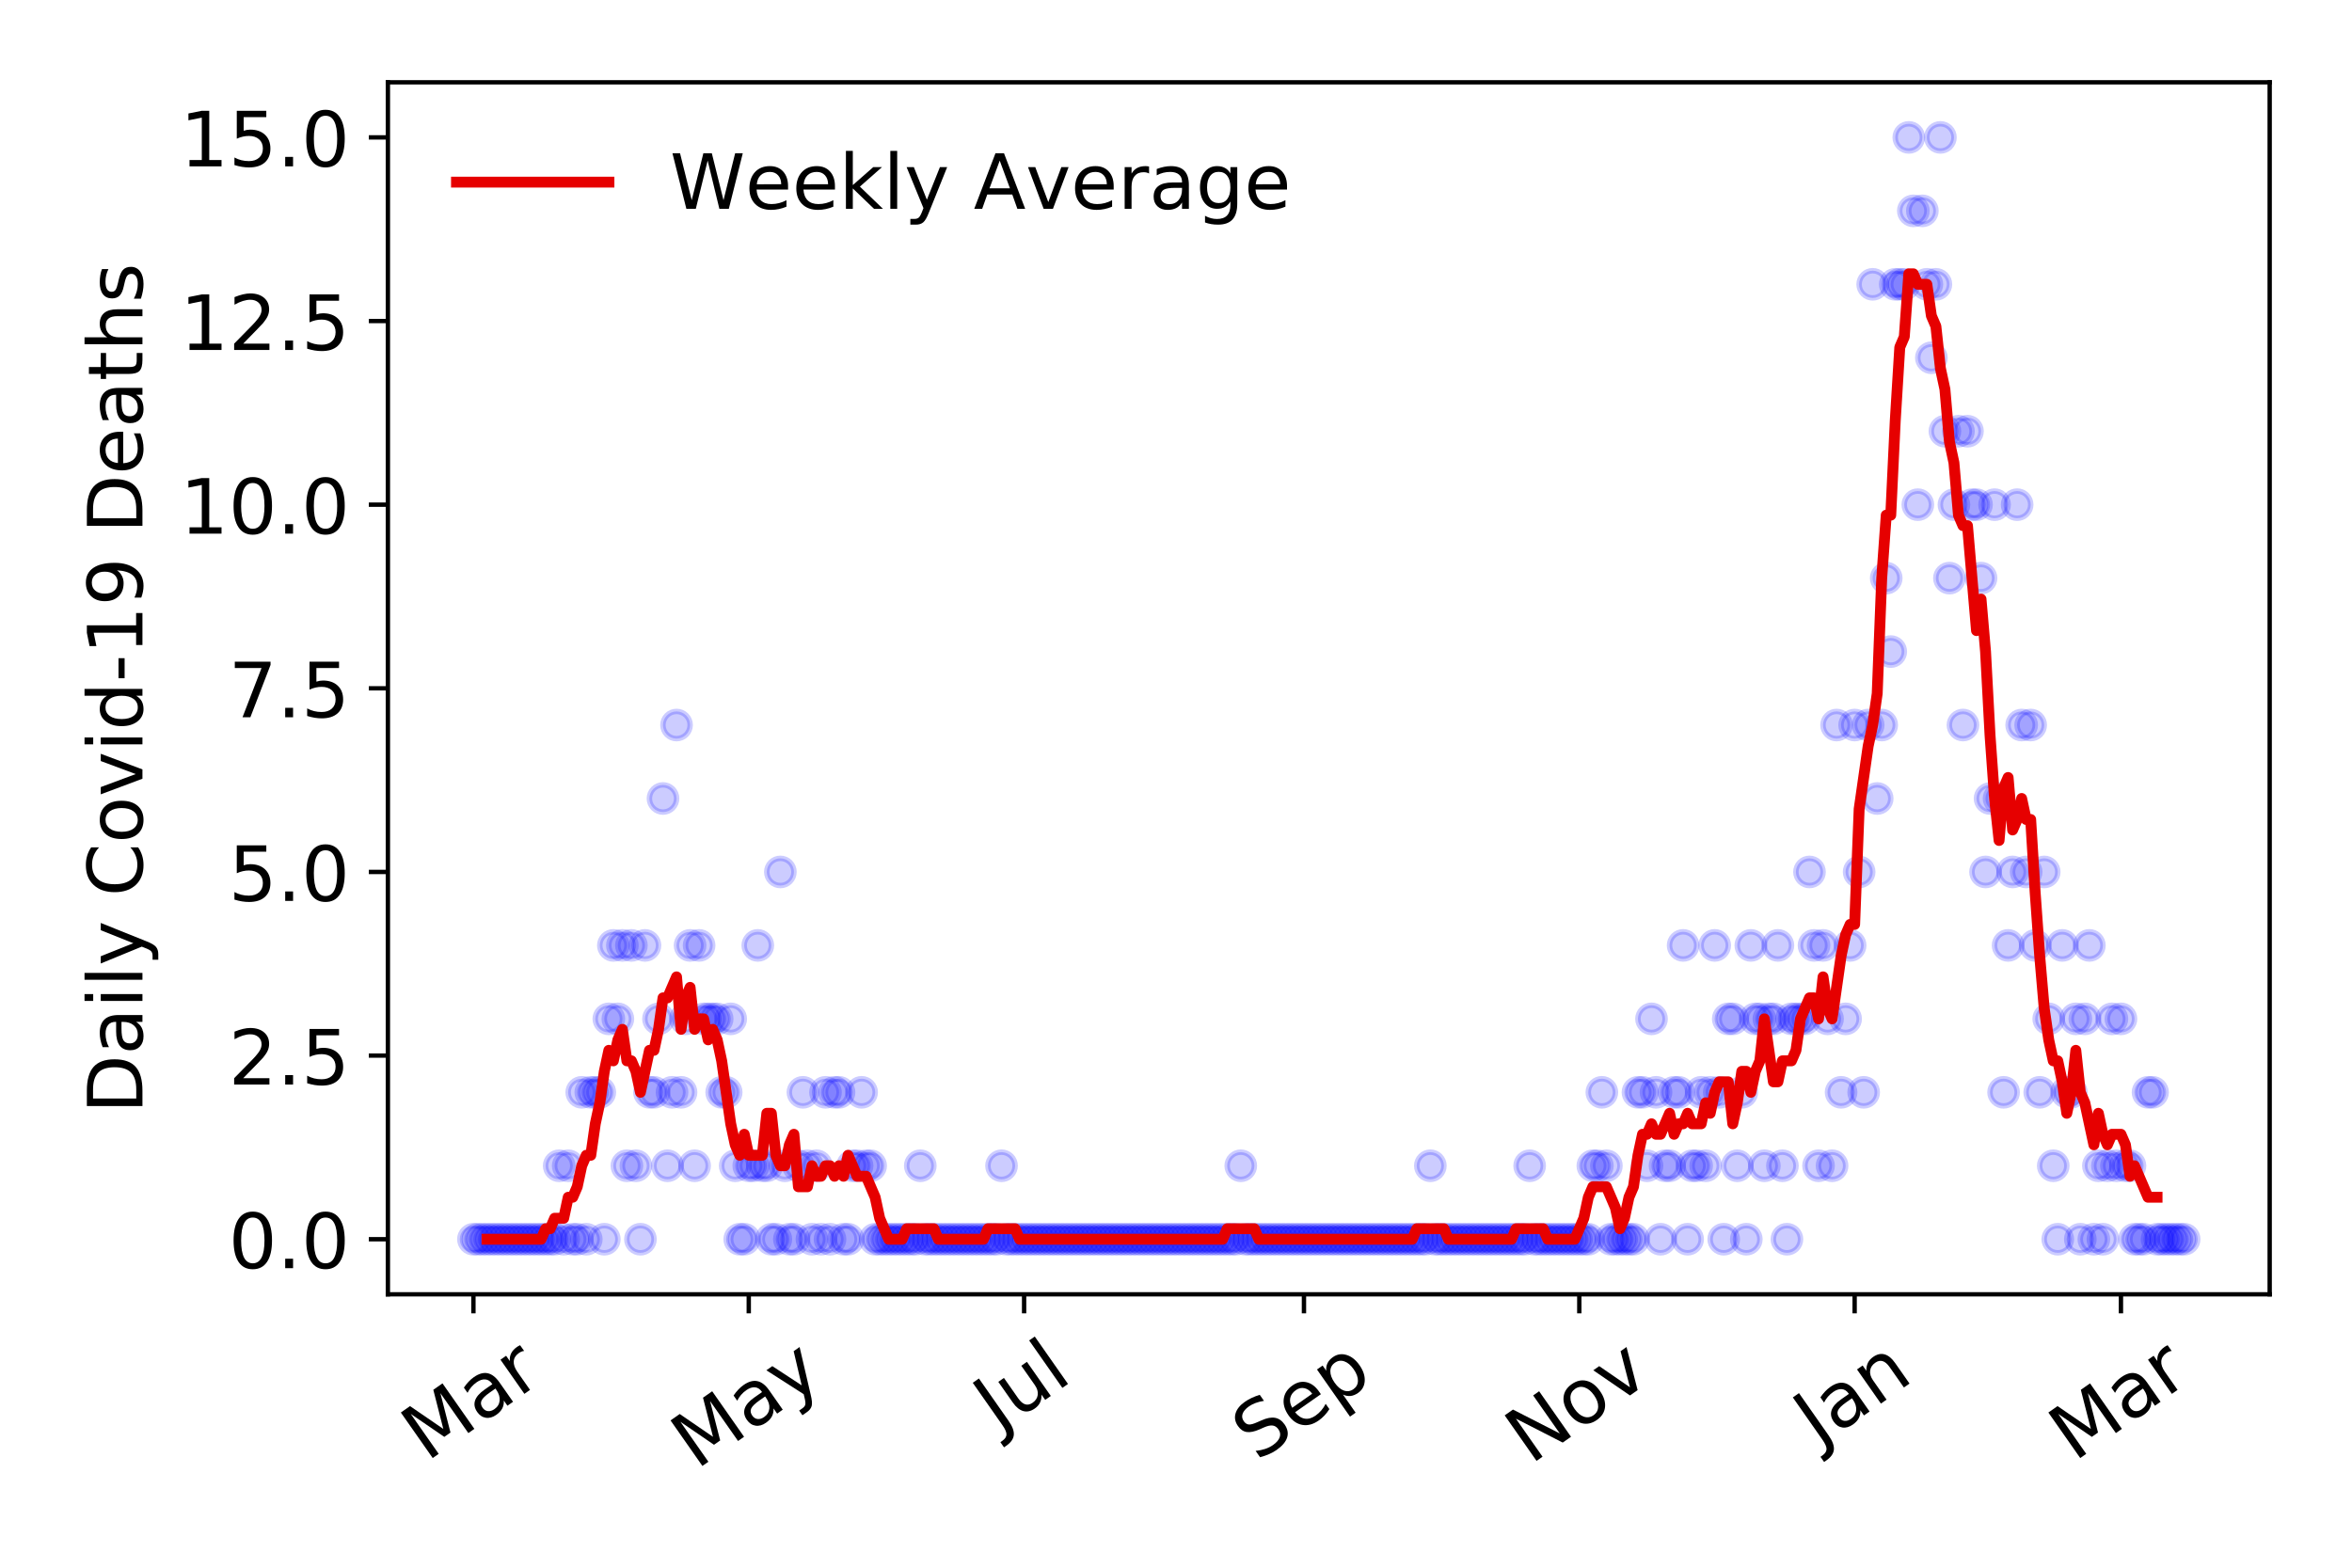 <?xml version="1.0" encoding="utf-8" standalone="no"?>
<!DOCTYPE svg PUBLIC "-//W3C//DTD SVG 1.1//EN"
  "http://www.w3.org/Graphics/SVG/1.1/DTD/svg11.dtd">
<!-- Created with matplotlib (https://matplotlib.org/) -->
<svg height="288pt" version="1.1" viewBox="0 0 432 288" width="432pt" xmlns="http://www.w3.org/2000/svg" xmlns:xlink="http://www.w3.org/1999/xlink">
 <defs>
  <style type="text/css">
*{stroke-linecap:butt;stroke-linejoin:round;}
  </style>
 </defs>
 <g id="figure_1">
  <g id="patch_1">
   <path d="M 0 288 
L 432 288 
L 432 0 
L 0 0 
z
" style="fill:#ffffff;"/>
  </g>
  <g id="axes_1">
   <g id="patch_2">
    <path d="M 71.245 237.778 
L 416.88 237.778 
L 416.88 15.12 
L 71.245 15.12 
z
" style="fill:#ffffff;"/>
   </g>
   <g id="matplotlib.axis_1">
    <g id="xtick_1">
     <g id="line2d_1">
      <defs>
       <path d="M 0 0 
L 0 3.5 
" id="m9cc7883585" style="stroke:#000000;stroke-width:0.8;"/>
      </defs>
      <g>
       <use style="stroke:#000000;stroke-width:0.8;" x="86.956" xlink:href="#m9cc7883585" y="237.778"/>
      </g>
     </g>
     <g id="text_1">
      <!-- Mar -->
      <defs>
       <path d="M 9.812 72.906 
L 24.516 72.906 
L 43.109 23.297 
L 61.812 72.906 
L 76.516 72.906 
L 76.516 0 
L 66.891 0 
L 66.891 64.016 
L 48.094 14.016 
L 38.188 14.016 
L 19.391 64.016 
L 19.391 0 
L 9.812 0 
z
" id="DejaVuSans-77"/>
       <path d="M 34.281 27.484 
Q 23.391 27.484 19.188 25 
Q 14.984 22.516 14.984 16.5 
Q 14.984 11.719 18.141 8.906 
Q 21.297 6.109 26.703 6.109 
Q 34.188 6.109 38.703 11.406 
Q 43.219 16.703 43.219 25.484 
L 43.219 27.484 
z
M 52.203 31.203 
L 52.203 0 
L 43.219 0 
L 43.219 8.297 
Q 40.141 3.328 35.547 0.953 
Q 30.953 -1.422 24.312 -1.422 
Q 15.922 -1.422 10.953 3.297 
Q 6 8.016 6 15.922 
Q 6 25.141 12.172 29.828 
Q 18.359 34.516 30.609 34.516 
L 43.219 34.516 
L 43.219 35.406 
Q 43.219 41.609 39.141 45 
Q 35.062 48.391 27.688 48.391 
Q 23 48.391 18.547 47.266 
Q 14.109 46.141 10.016 43.891 
L 10.016 52.203 
Q 14.938 54.109 19.578 55.047 
Q 24.219 56 28.609 56 
Q 40.484 56 46.344 49.844 
Q 52.203 43.703 52.203 31.203 
z
" id="DejaVuSans-97"/>
       <path d="M 41.109 46.297 
Q 39.594 47.172 37.812 47.578 
Q 36.031 48 33.891 48 
Q 26.266 48 22.188 43.047 
Q 18.109 38.094 18.109 28.812 
L 18.109 0 
L 9.078 0 
L 9.078 54.688 
L 18.109 54.688 
L 18.109 46.188 
Q 20.953 51.172 25.484 53.578 
Q 30.031 56 36.531 56 
Q 37.453 56 38.578 55.875 
Q 39.703 55.766 41.062 55.516 
z
" id="DejaVuSans-114"/>
      </defs>
      <g transform="translate(78.353 268.643)rotate(-35)scale(0.14 -0.14)">
       <use xlink:href="#DejaVuSans-77"/>
       <use x="86.279" xlink:href="#DejaVuSans-97"/>
       <use x="147.559" xlink:href="#DejaVuSans-114"/>
      </g>
     </g>
    </g>
    <g id="xtick_2">
     <g id="line2d_2">
      <g>
       <use style="stroke:#000000;stroke-width:0.8;" x="137.528" xlink:href="#m9cc7883585" y="237.778"/>
      </g>
     </g>
     <g id="text_2">
      <!-- May -->
      <defs>
       <path d="M 32.172 -5.078 
Q 28.375 -14.844 24.75 -17.812 
Q 21.141 -20.797 15.094 -20.797 
L 7.906 -20.797 
L 7.906 -13.281 
L 13.188 -13.281 
Q 16.891 -13.281 18.938 -11.516 
Q 21 -9.766 23.484 -3.219 
L 25.094 0.875 
L 2.984 54.688 
L 12.5 54.688 
L 29.594 11.922 
L 46.688 54.688 
L 56.203 54.688 
z
" id="DejaVuSans-121"/>
      </defs>
      <g transform="translate(127.889 270.094)rotate(-35)scale(0.14 -0.14)">
       <use xlink:href="#DejaVuSans-77"/>
       <use x="86.279" xlink:href="#DejaVuSans-97"/>
       <use x="147.559" xlink:href="#DejaVuSans-121"/>
      </g>
     </g>
    </g>
    <g id="xtick_3">
     <g id="line2d_3">
      <g>
       <use style="stroke:#000000;stroke-width:0.8;" x="188.101" xlink:href="#m9cc7883585" y="237.778"/>
      </g>
     </g>
     <g id="text_3">
      <!-- Jul -->
      <defs>
       <path d="M 9.812 72.906 
L 19.672 72.906 
L 19.672 5.078 
Q 19.672 -8.109 14.672 -14.062 
Q 9.672 -20.016 -1.422 -20.016 
L -5.172 -20.016 
L -5.172 -11.719 
L -2.094 -11.719 
Q 4.438 -11.719 7.125 -8.047 
Q 9.812 -4.391 9.812 5.078 
z
" id="DejaVuSans-74"/>
       <path d="M 8.5 21.578 
L 8.5 54.688 
L 17.484 54.688 
L 17.484 21.922 
Q 17.484 14.156 20.5 10.266 
Q 23.531 6.391 29.594 6.391 
Q 36.859 6.391 41.078 11.031 
Q 45.312 15.672 45.312 23.688 
L 45.312 54.688 
L 54.297 54.688 
L 54.297 0 
L 45.312 0 
L 45.312 8.406 
Q 42.047 3.422 37.719 1 
Q 33.406 -1.422 27.688 -1.422 
Q 18.266 -1.422 13.375 4.438 
Q 8.5 10.297 8.5 21.578 
z
M 31.109 56 
z
" id="DejaVuSans-117"/>
       <path d="M 9.422 75.984 
L 18.406 75.984 
L 18.406 0 
L 9.422 0 
z
" id="DejaVuSans-108"/>
      </defs>
      <g transform="translate(183.398 263.181)rotate(-35)scale(0.14 -0.14)">
       <use xlink:href="#DejaVuSans-74"/>
       <use x="29.492" xlink:href="#DejaVuSans-117"/>
       <use x="92.871" xlink:href="#DejaVuSans-108"/>
      </g>
     </g>
    </g>
    <g id="xtick_4">
     <g id="line2d_4">
      <g>
       <use style="stroke:#000000;stroke-width:0.8;" x="239.503" xlink:href="#m9cc7883585" y="237.778"/>
      </g>
     </g>
     <g id="text_4">
      <!-- Sep -->
      <defs>
       <path d="M 53.516 70.516 
L 53.516 60.891 
Q 47.906 63.578 42.922 64.891 
Q 37.938 66.219 33.297 66.219 
Q 25.25 66.219 20.875 63.094 
Q 16.5 59.969 16.5 54.203 
Q 16.5 49.359 19.406 46.891 
Q 22.312 44.438 30.422 42.922 
L 36.375 41.703 
Q 47.406 39.594 52.656 34.297 
Q 57.906 29 57.906 20.125 
Q 57.906 9.516 50.797 4.047 
Q 43.703 -1.422 29.984 -1.422 
Q 24.812 -1.422 18.969 -0.25 
Q 13.141 0.922 6.891 3.219 
L 6.891 13.375 
Q 12.891 10.016 18.656 8.297 
Q 24.422 6.594 29.984 6.594 
Q 38.422 6.594 43.016 9.906 
Q 47.609 13.234 47.609 19.391 
Q 47.609 24.75 44.312 27.781 
Q 41.016 30.812 33.5 32.328 
L 27.484 33.5 
Q 16.453 35.688 11.516 40.375 
Q 6.594 45.062 6.594 53.422 
Q 6.594 63.094 13.406 68.656 
Q 20.219 74.219 32.172 74.219 
Q 37.312 74.219 42.625 73.281 
Q 47.953 72.359 53.516 70.516 
z
" id="DejaVuSans-83"/>
       <path d="M 56.203 29.594 
L 56.203 25.203 
L 14.891 25.203 
Q 15.484 15.922 20.484 11.062 
Q 25.484 6.203 34.422 6.203 
Q 39.594 6.203 44.453 7.469 
Q 49.312 8.734 54.109 11.281 
L 54.109 2.781 
Q 49.266 0.734 44.188 -0.344 
Q 39.109 -1.422 33.891 -1.422 
Q 20.797 -1.422 13.156 6.188 
Q 5.516 13.812 5.516 26.812 
Q 5.516 40.234 12.766 48.109 
Q 20.016 56 32.328 56 
Q 43.359 56 49.781 48.891 
Q 56.203 41.797 56.203 29.594 
z
M 47.219 32.234 
Q 47.125 39.594 43.094 43.984 
Q 39.062 48.391 32.422 48.391 
Q 24.906 48.391 20.391 44.141 
Q 15.875 39.891 15.188 32.172 
z
" id="DejaVuSans-101"/>
       <path d="M 18.109 8.203 
L 18.109 -20.797 
L 9.078 -20.797 
L 9.078 54.688 
L 18.109 54.688 
L 18.109 46.391 
Q 20.953 51.266 25.266 53.625 
Q 29.594 56 35.594 56 
Q 45.562 56 51.781 48.094 
Q 58.016 40.188 58.016 27.297 
Q 58.016 14.406 51.781 6.484 
Q 45.562 -1.422 35.594 -1.422 
Q 29.594 -1.422 25.266 0.953 
Q 20.953 3.328 18.109 8.203 
z
M 48.688 27.297 
Q 48.688 37.203 44.609 42.844 
Q 40.531 48.484 33.406 48.484 
Q 26.266 48.484 22.188 42.844 
Q 18.109 37.203 18.109 27.297 
Q 18.109 17.391 22.188 11.75 
Q 26.266 6.109 33.406 6.109 
Q 40.531 6.109 44.609 11.75 
Q 48.688 17.391 48.688 27.297 
z
" id="DejaVuSans-112"/>
      </defs>
      <g transform="translate(230.91 268.629)rotate(-35)scale(0.14 -0.14)">
       <use xlink:href="#DejaVuSans-83"/>
       <use x="63.477" xlink:href="#DejaVuSans-101"/>
       <use x="125" xlink:href="#DejaVuSans-112"/>
      </g>
     </g>
    </g>
    <g id="xtick_5">
     <g id="line2d_5">
      <g>
       <use style="stroke:#000000;stroke-width:0.8;" x="290.075" xlink:href="#m9cc7883585" y="237.778"/>
      </g>
     </g>
     <g id="text_5">
      <!-- Nov -->
      <defs>
       <path d="M 9.812 72.906 
L 23.094 72.906 
L 55.422 11.922 
L 55.422 72.906 
L 64.984 72.906 
L 64.984 0 
L 51.703 0 
L 19.391 60.984 
L 19.391 0 
L 9.812 0 
z
" id="DejaVuSans-78"/>
       <path d="M 30.609 48.391 
Q 23.391 48.391 19.188 42.75 
Q 14.984 37.109 14.984 27.297 
Q 14.984 17.484 19.156 11.844 
Q 23.344 6.203 30.609 6.203 
Q 37.797 6.203 41.984 11.859 
Q 46.188 17.531 46.188 27.297 
Q 46.188 37.016 41.984 42.703 
Q 37.797 48.391 30.609 48.391 
z
M 30.609 56 
Q 42.328 56 49.016 48.375 
Q 55.719 40.766 55.719 27.297 
Q 55.719 13.875 49.016 6.219 
Q 42.328 -1.422 30.609 -1.422 
Q 18.844 -1.422 12.172 6.219 
Q 5.516 13.875 5.516 27.297 
Q 5.516 40.766 12.172 48.375 
Q 18.844 56 30.609 56 
z
" id="DejaVuSans-111"/>
       <path d="M 2.984 54.688 
L 12.5 54.688 
L 29.594 8.797 
L 46.688 54.688 
L 56.203 54.688 
L 35.688 0 
L 23.484 0 
z
" id="DejaVuSans-118"/>
      </defs>
      <g transform="translate(281.099 269.166)rotate(-35)scale(0.14 -0.14)">
       <use xlink:href="#DejaVuSans-78"/>
       <use x="74.805" xlink:href="#DejaVuSans-111"/>
       <use x="135.986" xlink:href="#DejaVuSans-118"/>
      </g>
     </g>
    </g>
    <g id="xtick_6">
     <g id="line2d_6">
      <g>
       <use style="stroke:#000000;stroke-width:0.8;" x="340.648" xlink:href="#m9cc7883585" y="237.778"/>
      </g>
     </g>
     <g id="text_6">
      <!-- Jan -->
      <defs>
       <path d="M 54.891 33.016 
L 54.891 0 
L 45.906 0 
L 45.906 32.719 
Q 45.906 40.484 42.875 44.328 
Q 39.844 48.188 33.797 48.188 
Q 26.516 48.188 22.312 43.547 
Q 18.109 38.922 18.109 30.906 
L 18.109 0 
L 9.078 0 
L 9.078 54.688 
L 18.109 54.688 
L 18.109 46.188 
Q 21.344 51.125 25.703 53.562 
Q 30.078 56 35.797 56 
Q 45.219 56 50.047 50.172 
Q 54.891 44.344 54.891 33.016 
z
" id="DejaVuSans-110"/>
      </defs>
      <g transform="translate(334.024 265.871)rotate(-35)scale(0.14 -0.14)">
       <use xlink:href="#DejaVuSans-74"/>
       <use x="29.492" xlink:href="#DejaVuSans-97"/>
       <use x="90.771" xlink:href="#DejaVuSans-110"/>
      </g>
     </g>
    </g>
    <g id="xtick_7">
     <g id="line2d_7">
      <g>
       <use style="stroke:#000000;stroke-width:0.8;" x="389.562" xlink:href="#m9cc7883585" y="237.778"/>
      </g>
     </g>
     <g id="text_7">
      <!-- Mar -->
      <g transform="translate(380.96 268.643)rotate(-35)scale(0.14 -0.14)">
       <use xlink:href="#DejaVuSans-77"/>
       <use x="86.279" xlink:href="#DejaVuSans-97"/>
       <use x="147.559" xlink:href="#DejaVuSans-114"/>
      </g>
     </g>
    </g>
   </g>
   <g id="matplotlib.axis_2">
    <g id="ytick_1">
     <g id="line2d_8">
      <defs>
       <path d="M 0 0 
L -3.5 0 
" id="mf6c3b2385c" style="stroke:#000000;stroke-width:0.8;"/>
      </defs>
      <g>
       <use style="stroke:#000000;stroke-width:0.8;" x="71.245" xlink:href="#mf6c3b2385c" y="227.657"/>
      </g>
     </g>
     <g id="text_8">
      <!-- 0.0 -->
      <defs>
       <path d="M 31.781 66.406 
Q 24.172 66.406 20.328 58.906 
Q 16.5 51.422 16.5 36.375 
Q 16.5 21.391 20.328 13.891 
Q 24.172 6.391 31.781 6.391 
Q 39.453 6.391 43.281 13.891 
Q 47.125 21.391 47.125 36.375 
Q 47.125 51.422 43.281 58.906 
Q 39.453 66.406 31.781 66.406 
z
M 31.781 74.219 
Q 44.047 74.219 50.516 64.516 
Q 56.984 54.828 56.984 36.375 
Q 56.984 17.969 50.516 8.266 
Q 44.047 -1.422 31.781 -1.422 
Q 19.531 -1.422 13.062 8.266 
Q 6.594 17.969 6.594 36.375 
Q 6.594 54.828 13.062 64.516 
Q 19.531 74.219 31.781 74.219 
z
" id="DejaVuSans-48"/>
       <path d="M 10.688 12.406 
L 21 12.406 
L 21 0 
L 10.688 0 
z
" id="DejaVuSans-46"/>
      </defs>
      <g transform="translate(41.981 232.976)scale(0.14 -0.14)">
       <use xlink:href="#DejaVuSans-48"/>
       <use x="63.623" xlink:href="#DejaVuSans-46"/>
       <use x="95.41" xlink:href="#DejaVuSans-48"/>
      </g>
     </g>
    </g>
    <g id="ytick_2">
     <g id="line2d_9">
      <g>
       <use style="stroke:#000000;stroke-width:0.8;" x="71.245" xlink:href="#mf6c3b2385c" y="193.921"/>
      </g>
     </g>
     <g id="text_9">
      <!-- 2.5 -->
      <defs>
       <path d="M 19.188 8.297 
L 53.609 8.297 
L 53.609 0 
L 7.328 0 
L 7.328 8.297 
Q 12.938 14.109 22.625 23.891 
Q 32.328 33.688 34.812 36.531 
Q 39.547 41.844 41.422 45.531 
Q 43.312 49.219 43.312 52.781 
Q 43.312 58.594 39.234 62.25 
Q 35.156 65.922 28.609 65.922 
Q 23.969 65.922 18.812 64.312 
Q 13.672 62.703 7.812 59.422 
L 7.812 69.391 
Q 13.766 71.781 18.938 73 
Q 24.125 74.219 28.422 74.219 
Q 39.75 74.219 46.484 68.547 
Q 53.219 62.891 53.219 53.422 
Q 53.219 48.922 51.531 44.891 
Q 49.859 40.875 45.406 35.406 
Q 44.188 33.984 37.641 27.219 
Q 31.109 20.453 19.188 8.297 
z
" id="DejaVuSans-50"/>
       <path d="M 10.797 72.906 
L 49.516 72.906 
L 49.516 64.594 
L 19.828 64.594 
L 19.828 46.734 
Q 21.969 47.469 24.109 47.828 
Q 26.266 48.188 28.422 48.188 
Q 40.625 48.188 47.75 41.5 
Q 54.891 34.812 54.891 23.391 
Q 54.891 11.625 47.562 5.094 
Q 40.234 -1.422 26.906 -1.422 
Q 22.312 -1.422 17.547 -0.641 
Q 12.797 0.141 7.719 1.703 
L 7.719 11.625 
Q 12.109 9.234 16.797 8.062 
Q 21.484 6.891 26.703 6.891 
Q 35.156 6.891 40.078 11.328 
Q 45.016 15.766 45.016 23.391 
Q 45.016 31 40.078 35.438 
Q 35.156 39.891 26.703 39.891 
Q 22.75 39.891 18.812 39.016 
Q 14.891 38.141 10.797 36.281 
z
" id="DejaVuSans-53"/>
      </defs>
      <g transform="translate(41.981 199.24)scale(0.14 -0.14)">
       <use xlink:href="#DejaVuSans-50"/>
       <use x="63.623" xlink:href="#DejaVuSans-46"/>
       <use x="95.41" xlink:href="#DejaVuSans-53"/>
      </g>
     </g>
    </g>
    <g id="ytick_3">
     <g id="line2d_10">
      <g>
       <use style="stroke:#000000;stroke-width:0.8;" x="71.245" xlink:href="#mf6c3b2385c" y="160.185"/>
      </g>
     </g>
     <g id="text_10">
      <!-- 5.0 -->
      <g transform="translate(41.981 165.504)scale(0.14 -0.14)">
       <use xlink:href="#DejaVuSans-53"/>
       <use x="63.623" xlink:href="#DejaVuSans-46"/>
       <use x="95.41" xlink:href="#DejaVuSans-48"/>
      </g>
     </g>
    </g>
    <g id="ytick_4">
     <g id="line2d_11">
      <g>
       <use style="stroke:#000000;stroke-width:0.8;" x="71.245" xlink:href="#mf6c3b2385c" y="126.449"/>
      </g>
     </g>
     <g id="text_11">
      <!-- 7.5 -->
      <defs>
       <path d="M 8.203 72.906 
L 55.078 72.906 
L 55.078 68.703 
L 28.609 0 
L 18.312 0 
L 43.219 64.594 
L 8.203 64.594 
z
" id="DejaVuSans-55"/>
      </defs>
      <g transform="translate(41.981 131.768)scale(0.14 -0.14)">
       <use xlink:href="#DejaVuSans-55"/>
       <use x="63.623" xlink:href="#DejaVuSans-46"/>
       <use x="95.41" xlink:href="#DejaVuSans-53"/>
      </g>
     </g>
    </g>
    <g id="ytick_5">
     <g id="line2d_12">
      <g>
       <use style="stroke:#000000;stroke-width:0.8;" x="71.245" xlink:href="#mf6c3b2385c" y="92.713"/>
      </g>
     </g>
     <g id="text_12">
      <!-- 10.0 -->
      <defs>
       <path d="M 12.406 8.297 
L 28.516 8.297 
L 28.516 63.922 
L 10.984 60.406 
L 10.984 69.391 
L 28.422 72.906 
L 38.281 72.906 
L 38.281 8.297 
L 54.391 8.297 
L 54.391 0 
L 12.406 0 
z
" id="DejaVuSans-49"/>
      </defs>
      <g transform="translate(33.073 98.032)scale(0.14 -0.14)">
       <use xlink:href="#DejaVuSans-49"/>
       <use x="63.623" xlink:href="#DejaVuSans-48"/>
       <use x="127.246" xlink:href="#DejaVuSans-46"/>
       <use x="159.033" xlink:href="#DejaVuSans-48"/>
      </g>
     </g>
    </g>
    <g id="ytick_6">
     <g id="line2d_13">
      <g>
       <use style="stroke:#000000;stroke-width:0.8;" x="71.245" xlink:href="#mf6c3b2385c" y="58.977"/>
      </g>
     </g>
     <g id="text_13">
      <!-- 12.5 -->
      <g transform="translate(33.073 64.296)scale(0.14 -0.14)">
       <use xlink:href="#DejaVuSans-49"/>
       <use x="63.623" xlink:href="#DejaVuSans-50"/>
       <use x="127.246" xlink:href="#DejaVuSans-46"/>
       <use x="159.033" xlink:href="#DejaVuSans-53"/>
      </g>
     </g>
    </g>
    <g id="ytick_7">
     <g id="line2d_14">
      <g>
       <use style="stroke:#000000;stroke-width:0.8;" x="71.245" xlink:href="#mf6c3b2385c" y="25.241"/>
      </g>
     </g>
     <g id="text_14">
      <!-- 15.0 -->
      <g transform="translate(33.073 30.56)scale(0.14 -0.14)">
       <use xlink:href="#DejaVuSans-49"/>
       <use x="63.623" xlink:href="#DejaVuSans-53"/>
       <use x="127.246" xlink:href="#DejaVuSans-46"/>
       <use x="159.033" xlink:href="#DejaVuSans-48"/>
      </g>
     </g>
    </g>
    <g id="text_15">
     <!-- Daily Covid-19 Deaths -->
     <defs>
      <path d="M 19.672 64.797 
L 19.672 8.109 
L 31.594 8.109 
Q 46.688 8.109 53.688 14.938 
Q 60.688 21.781 60.688 36.531 
Q 60.688 51.172 53.688 57.984 
Q 46.688 64.797 31.594 64.797 
z
M 9.812 72.906 
L 30.078 72.906 
Q 51.266 72.906 61.172 64.094 
Q 71.094 55.281 71.094 36.531 
Q 71.094 17.672 61.125 8.828 
Q 51.172 0 30.078 0 
L 9.812 0 
z
" id="DejaVuSans-68"/>
      <path d="M 9.422 54.688 
L 18.406 54.688 
L 18.406 0 
L 9.422 0 
z
M 9.422 75.984 
L 18.406 75.984 
L 18.406 64.594 
L 9.422 64.594 
z
" id="DejaVuSans-105"/>
      <path id="DejaVuSans-32"/>
      <path d="M 64.406 67.281 
L 64.406 56.891 
Q 59.422 61.531 53.781 63.812 
Q 48.141 66.109 41.797 66.109 
Q 29.297 66.109 22.656 58.469 
Q 16.016 50.828 16.016 36.375 
Q 16.016 21.969 22.656 14.328 
Q 29.297 6.688 41.797 6.688 
Q 48.141 6.688 53.781 8.984 
Q 59.422 11.281 64.406 15.922 
L 64.406 5.609 
Q 59.234 2.094 53.438 0.328 
Q 47.656 -1.422 41.219 -1.422 
Q 24.656 -1.422 15.125 8.703 
Q 5.609 18.844 5.609 36.375 
Q 5.609 53.953 15.125 64.078 
Q 24.656 74.219 41.219 74.219 
Q 47.75 74.219 53.531 72.484 
Q 59.328 70.75 64.406 67.281 
z
" id="DejaVuSans-67"/>
      <path d="M 45.406 46.391 
L 45.406 75.984 
L 54.391 75.984 
L 54.391 0 
L 45.406 0 
L 45.406 8.203 
Q 42.578 3.328 38.25 0.953 
Q 33.938 -1.422 27.875 -1.422 
Q 17.969 -1.422 11.734 6.484 
Q 5.516 14.406 5.516 27.297 
Q 5.516 40.188 11.734 48.094 
Q 17.969 56 27.875 56 
Q 33.938 56 38.25 53.625 
Q 42.578 51.266 45.406 46.391 
z
M 14.797 27.297 
Q 14.797 17.391 18.875 11.75 
Q 22.953 6.109 30.078 6.109 
Q 37.203 6.109 41.297 11.75 
Q 45.406 17.391 45.406 27.297 
Q 45.406 37.203 41.297 42.844 
Q 37.203 48.484 30.078 48.484 
Q 22.953 48.484 18.875 42.844 
Q 14.797 37.203 14.797 27.297 
z
" id="DejaVuSans-100"/>
      <path d="M 4.891 31.391 
L 31.203 31.391 
L 31.203 23.391 
L 4.891 23.391 
z
" id="DejaVuSans-45"/>
      <path d="M 10.984 1.516 
L 10.984 10.5 
Q 14.703 8.734 18.5 7.812 
Q 22.312 6.891 25.984 6.891 
Q 35.75 6.891 40.891 13.453 
Q 46.047 20.016 46.781 33.406 
Q 43.953 29.203 39.594 26.953 
Q 35.25 24.703 29.984 24.703 
Q 19.047 24.703 12.672 31.312 
Q 6.297 37.938 6.297 49.422 
Q 6.297 60.641 12.938 67.422 
Q 19.578 74.219 30.609 74.219 
Q 43.266 74.219 49.922 64.516 
Q 56.594 54.828 56.594 36.375 
Q 56.594 19.141 48.406 8.859 
Q 40.234 -1.422 26.422 -1.422 
Q 22.703 -1.422 18.891 -0.688 
Q 15.094 0.047 10.984 1.516 
z
M 30.609 32.422 
Q 37.25 32.422 41.125 36.953 
Q 45.016 41.5 45.016 49.422 
Q 45.016 57.281 41.125 61.844 
Q 37.25 66.406 30.609 66.406 
Q 23.969 66.406 20.094 61.844 
Q 16.219 57.281 16.219 49.422 
Q 16.219 41.5 20.094 36.953 
Q 23.969 32.422 30.609 32.422 
z
" id="DejaVuSans-57"/>
      <path d="M 18.312 70.219 
L 18.312 54.688 
L 36.812 54.688 
L 36.812 47.703 
L 18.312 47.703 
L 18.312 18.016 
Q 18.312 11.328 20.141 9.422 
Q 21.969 7.516 27.594 7.516 
L 36.812 7.516 
L 36.812 0 
L 27.594 0 
Q 17.188 0 13.234 3.875 
Q 9.281 7.766 9.281 18.016 
L 9.281 47.703 
L 2.688 47.703 
L 2.688 54.688 
L 9.281 54.688 
L 9.281 70.219 
z
" id="DejaVuSans-116"/>
      <path d="M 54.891 33.016 
L 54.891 0 
L 45.906 0 
L 45.906 32.719 
Q 45.906 40.484 42.875 44.328 
Q 39.844 48.188 33.797 48.188 
Q 26.516 48.188 22.312 43.547 
Q 18.109 38.922 18.109 30.906 
L 18.109 0 
L 9.078 0 
L 9.078 75.984 
L 18.109 75.984 
L 18.109 46.188 
Q 21.344 51.125 25.703 53.562 
Q 30.078 56 35.797 56 
Q 45.219 56 50.047 50.172 
Q 54.891 44.344 54.891 33.016 
z
" id="DejaVuSans-104"/>
      <path d="M 44.281 53.078 
L 44.281 44.578 
Q 40.484 46.531 36.375 47.5 
Q 32.281 48.484 27.875 48.484 
Q 21.188 48.484 17.844 46.438 
Q 14.5 44.391 14.5 40.281 
Q 14.5 37.156 16.891 35.375 
Q 19.281 33.594 26.516 31.984 
L 29.594 31.297 
Q 39.156 29.25 43.188 25.516 
Q 47.219 21.781 47.219 15.094 
Q 47.219 7.469 41.188 3.016 
Q 35.156 -1.422 24.609 -1.422 
Q 20.219 -1.422 15.453 -0.562 
Q 10.688 0.297 5.422 2 
L 5.422 11.281 
Q 10.406 8.688 15.234 7.391 
Q 20.062 6.109 24.812 6.109 
Q 31.156 6.109 34.562 8.281 
Q 37.984 10.453 37.984 14.406 
Q 37.984 18.062 35.516 20.016 
Q 33.062 21.969 24.703 23.781 
L 21.578 24.516 
Q 13.234 26.266 9.516 29.906 
Q 5.812 33.547 5.812 39.891 
Q 5.812 47.609 11.281 51.797 
Q 16.75 56 26.812 56 
Q 31.781 56 36.172 55.266 
Q 40.578 54.547 44.281 53.078 
z
" id="DejaVuSans-115"/>
     </defs>
     <g transform="translate(26.162 204.56)rotate(-90)scale(0.14 -0.14)">
      <use xlink:href="#DejaVuSans-68"/>
      <use x="77.002" xlink:href="#DejaVuSans-97"/>
      <use x="138.281" xlink:href="#DejaVuSans-105"/>
      <use x="166.064" xlink:href="#DejaVuSans-108"/>
      <use x="193.848" xlink:href="#DejaVuSans-121"/>
      <use x="253.027" xlink:href="#DejaVuSans-32"/>
      <use x="284.814" xlink:href="#DejaVuSans-67"/>
      <use x="354.639" xlink:href="#DejaVuSans-111"/>
      <use x="415.82" xlink:href="#DejaVuSans-118"/>
      <use x="475" xlink:href="#DejaVuSans-105"/>
      <use x="502.783" xlink:href="#DejaVuSans-100"/>
      <use x="566.26" xlink:href="#DejaVuSans-45"/>
      <use x="602.344" xlink:href="#DejaVuSans-49"/>
      <use x="665.967" xlink:href="#DejaVuSans-57"/>
      <use x="729.59" xlink:href="#DejaVuSans-32"/>
      <use x="761.377" xlink:href="#DejaVuSans-68"/>
      <use x="838.379" xlink:href="#DejaVuSans-101"/>
      <use x="899.902" xlink:href="#DejaVuSans-97"/>
      <use x="961.182" xlink:href="#DejaVuSans-116"/>
      <use x="1000.391" xlink:href="#DejaVuSans-104"/>
      <use x="1063.77" xlink:href="#DejaVuSans-115"/>
     </g>
    </g>
   </g>
   <g id="line2d_15">
    <defs>
     <path d="M 0 2.5 
C 0.663 2.5 1.299 2.237 1.768 1.768 
C 2.237 1.299 2.5 0.663 2.5 0 
C 2.5 -0.663 2.237 -1.299 1.768 -1.768 
C 1.299 -2.237 0.663 -2.5 0 -2.5 
C -0.663 -2.5 -1.299 -2.237 -1.768 -1.768 
C -2.237 -1.299 -2.5 -0.663 -2.5 0 
C -2.5 0.663 -2.237 1.299 -1.768 1.768 
C -1.299 2.237 -0.663 2.5 0 2.5 
z
" id="m2f12909003" style="stroke:#0000ff;stroke-opacity:0.2;"/>
    </defs>
    <g clip-path="url(#pa9a77d72ef)">
     <use style="fill:#0000ff;fill-opacity:0.2;stroke:#0000ff;stroke-opacity:0.2;" x="86.956" xlink:href="#m2f12909003" y="227.657"/>
     <use style="fill:#0000ff;fill-opacity:0.2;stroke:#0000ff;stroke-opacity:0.2;" x="87.785" xlink:href="#m2f12909003" y="227.657"/>
     <use style="fill:#0000ff;fill-opacity:0.2;stroke:#0000ff;stroke-opacity:0.2;" x="88.614" xlink:href="#m2f12909003" y="227.657"/>
     <use style="fill:#0000ff;fill-opacity:0.2;stroke:#0000ff;stroke-opacity:0.2;" x="89.443" xlink:href="#m2f12909003" y="227.657"/>
     <use style="fill:#0000ff;fill-opacity:0.2;stroke:#0000ff;stroke-opacity:0.2;" x="90.272" xlink:href="#m2f12909003" y="227.657"/>
     <use style="fill:#0000ff;fill-opacity:0.2;stroke:#0000ff;stroke-opacity:0.2;" x="91.101" xlink:href="#m2f12909003" y="227.657"/>
     <use style="fill:#0000ff;fill-opacity:0.2;stroke:#0000ff;stroke-opacity:0.2;" x="91.93" xlink:href="#m2f12909003" y="227.657"/>
     <use style="fill:#0000ff;fill-opacity:0.2;stroke:#0000ff;stroke-opacity:0.2;" x="92.759" xlink:href="#m2f12909003" y="227.657"/>
     <use style="fill:#0000ff;fill-opacity:0.2;stroke:#0000ff;stroke-opacity:0.2;" x="93.588" xlink:href="#m2f12909003" y="227.657"/>
     <use style="fill:#0000ff;fill-opacity:0.2;stroke:#0000ff;stroke-opacity:0.2;" x="94.417" xlink:href="#m2f12909003" y="227.657"/>
     <use style="fill:#0000ff;fill-opacity:0.2;stroke:#0000ff;stroke-opacity:0.2;" x="95.246" xlink:href="#m2f12909003" y="227.657"/>
     <use style="fill:#0000ff;fill-opacity:0.2;stroke:#0000ff;stroke-opacity:0.2;" x="96.075" xlink:href="#m2f12909003" y="227.657"/>
     <use style="fill:#0000ff;fill-opacity:0.2;stroke:#0000ff;stroke-opacity:0.2;" x="96.904" xlink:href="#m2f12909003" y="227.657"/>
     <use style="fill:#0000ff;fill-opacity:0.2;stroke:#0000ff;stroke-opacity:0.2;" x="97.733" xlink:href="#m2f12909003" y="227.657"/>
     <use style="fill:#0000ff;fill-opacity:0.2;stroke:#0000ff;stroke-opacity:0.2;" x="98.563" xlink:href="#m2f12909003" y="227.657"/>
     <use style="fill:#0000ff;fill-opacity:0.2;stroke:#0000ff;stroke-opacity:0.2;" x="99.392" xlink:href="#m2f12909003" y="227.657"/>
     <use style="fill:#0000ff;fill-opacity:0.2;stroke:#0000ff;stroke-opacity:0.2;" x="100.221" xlink:href="#m2f12909003" y="227.657"/>
     <use style="fill:#0000ff;fill-opacity:0.2;stroke:#0000ff;stroke-opacity:0.2;" x="101.05" xlink:href="#m2f12909003" y="227.657"/>
     <use style="fill:#0000ff;fill-opacity:0.2;stroke:#0000ff;stroke-opacity:0.2;" x="101.879" xlink:href="#m2f12909003" y="227.657"/>
     <use style="fill:#0000ff;fill-opacity:0.2;stroke:#0000ff;stroke-opacity:0.2;" x="102.708" xlink:href="#m2f12909003" y="214.163"/>
     <use style="fill:#0000ff;fill-opacity:0.2;stroke:#0000ff;stroke-opacity:0.2;" x="103.537" xlink:href="#m2f12909003" y="227.657"/>
     <use style="fill:#0000ff;fill-opacity:0.2;stroke:#0000ff;stroke-opacity:0.2;" x="104.366" xlink:href="#m2f12909003" y="214.163"/>
     <use style="fill:#0000ff;fill-opacity:0.2;stroke:#0000ff;stroke-opacity:0.2;" x="105.195" xlink:href="#m2f12909003" y="227.657"/>
     <use style="fill:#0000ff;fill-opacity:0.2;stroke:#0000ff;stroke-opacity:0.2;" x="106.024" xlink:href="#m2f12909003" y="227.657"/>
     <use style="fill:#0000ff;fill-opacity:0.2;stroke:#0000ff;stroke-opacity:0.2;" x="106.853" xlink:href="#m2f12909003" y="200.668"/>
     <use style="fill:#0000ff;fill-opacity:0.2;stroke:#0000ff;stroke-opacity:0.2;" x="107.682" xlink:href="#m2f12909003" y="227.657"/>
     <use style="fill:#0000ff;fill-opacity:0.2;stroke:#0000ff;stroke-opacity:0.2;" x="108.511" xlink:href="#m2f12909003" y="200.668"/>
     <use style="fill:#0000ff;fill-opacity:0.2;stroke:#0000ff;stroke-opacity:0.2;" x="109.34" xlink:href="#m2f12909003" y="200.668"/>
     <use style="fill:#0000ff;fill-opacity:0.2;stroke:#0000ff;stroke-opacity:0.2;" x="110.169" xlink:href="#m2f12909003" y="200.668"/>
     <use style="fill:#0000ff;fill-opacity:0.2;stroke:#0000ff;stroke-opacity:0.2;" x="110.998" xlink:href="#m2f12909003" y="227.657"/>
     <use style="fill:#0000ff;fill-opacity:0.2;stroke:#0000ff;stroke-opacity:0.2;" x="111.827" xlink:href="#m2f12909003" y="187.174"/>
     <use style="fill:#0000ff;fill-opacity:0.2;stroke:#0000ff;stroke-opacity:0.2;" x="112.657" xlink:href="#m2f12909003" y="173.68"/>
     <use style="fill:#0000ff;fill-opacity:0.2;stroke:#0000ff;stroke-opacity:0.2;" x="113.486" xlink:href="#m2f12909003" y="187.174"/>
     <use style="fill:#0000ff;fill-opacity:0.2;stroke:#0000ff;stroke-opacity:0.2;" x="114.315" xlink:href="#m2f12909003" y="173.68"/>
     <use style="fill:#0000ff;fill-opacity:0.2;stroke:#0000ff;stroke-opacity:0.2;" x="115.144" xlink:href="#m2f12909003" y="214.163"/>
     <use style="fill:#0000ff;fill-opacity:0.2;stroke:#0000ff;stroke-opacity:0.2;" x="115.973" xlink:href="#m2f12909003" y="173.68"/>
     <use style="fill:#0000ff;fill-opacity:0.2;stroke:#0000ff;stroke-opacity:0.2;" x="116.802" xlink:href="#m2f12909003" y="214.163"/>
     <use style="fill:#0000ff;fill-opacity:0.2;stroke:#0000ff;stroke-opacity:0.2;" x="117.631" xlink:href="#m2f12909003" y="227.657"/>
     <use style="fill:#0000ff;fill-opacity:0.2;stroke:#0000ff;stroke-opacity:0.2;" x="118.46" xlink:href="#m2f12909003" y="173.68"/>
     <use style="fill:#0000ff;fill-opacity:0.2;stroke:#0000ff;stroke-opacity:0.2;" x="119.289" xlink:href="#m2f12909003" y="200.668"/>
     <use style="fill:#0000ff;fill-opacity:0.2;stroke:#0000ff;stroke-opacity:0.2;" x="120.118" xlink:href="#m2f12909003" y="200.668"/>
     <use style="fill:#0000ff;fill-opacity:0.2;stroke:#0000ff;stroke-opacity:0.2;" x="120.947" xlink:href="#m2f12909003" y="187.174"/>
     <use style="fill:#0000ff;fill-opacity:0.2;stroke:#0000ff;stroke-opacity:0.2;" x="121.776" xlink:href="#m2f12909003" y="146.691"/>
     <use style="fill:#0000ff;fill-opacity:0.2;stroke:#0000ff;stroke-opacity:0.2;" x="122.605" xlink:href="#m2f12909003" y="214.163"/>
     <use style="fill:#0000ff;fill-opacity:0.2;stroke:#0000ff;stroke-opacity:0.2;" x="123.434" xlink:href="#m2f12909003" y="200.668"/>
     <use style="fill:#0000ff;fill-opacity:0.2;stroke:#0000ff;stroke-opacity:0.2;" x="124.263" xlink:href="#m2f12909003" y="133.196"/>
     <use style="fill:#0000ff;fill-opacity:0.2;stroke:#0000ff;stroke-opacity:0.2;" x="125.092" xlink:href="#m2f12909003" y="200.668"/>
     <use style="fill:#0000ff;fill-opacity:0.2;stroke:#0000ff;stroke-opacity:0.2;" x="125.921" xlink:href="#m2f12909003" y="187.174"/>
     <use style="fill:#0000ff;fill-opacity:0.2;stroke:#0000ff;stroke-opacity:0.2;" x="126.751" xlink:href="#m2f12909003" y="173.68"/>
     <use style="fill:#0000ff;fill-opacity:0.2;stroke:#0000ff;stroke-opacity:0.2;" x="127.58" xlink:href="#m2f12909003" y="214.163"/>
     <use style="fill:#0000ff;fill-opacity:0.2;stroke:#0000ff;stroke-opacity:0.2;" x="128.409" xlink:href="#m2f12909003" y="173.68"/>
     <use style="fill:#0000ff;fill-opacity:0.2;stroke:#0000ff;stroke-opacity:0.2;" x="129.238" xlink:href="#m2f12909003" y="187.174"/>
     <use style="fill:#0000ff;fill-opacity:0.2;stroke:#0000ff;stroke-opacity:0.2;" x="130.067" xlink:href="#m2f12909003" y="187.174"/>
     <use style="fill:#0000ff;fill-opacity:0.2;stroke:#0000ff;stroke-opacity:0.2;" x="130.896" xlink:href="#m2f12909003" y="187.174"/>
     <use style="fill:#0000ff;fill-opacity:0.2;stroke:#0000ff;stroke-opacity:0.2;" x="131.725" xlink:href="#m2f12909003" y="187.174"/>
     <use style="fill:#0000ff;fill-opacity:0.2;stroke:#0000ff;stroke-opacity:0.2;" x="132.554" xlink:href="#m2f12909003" y="200.668"/>
     <use style="fill:#0000ff;fill-opacity:0.2;stroke:#0000ff;stroke-opacity:0.2;" x="133.383" xlink:href="#m2f12909003" y="200.668"/>
     <use style="fill:#0000ff;fill-opacity:0.2;stroke:#0000ff;stroke-opacity:0.2;" x="134.212" xlink:href="#m2f12909003" y="187.174"/>
     <use style="fill:#0000ff;fill-opacity:0.2;stroke:#0000ff;stroke-opacity:0.2;" x="135.041" xlink:href="#m2f12909003" y="214.163"/>
     <use style="fill:#0000ff;fill-opacity:0.2;stroke:#0000ff;stroke-opacity:0.2;" x="135.87" xlink:href="#m2f12909003" y="227.657"/>
     <use style="fill:#0000ff;fill-opacity:0.2;stroke:#0000ff;stroke-opacity:0.2;" x="136.699" xlink:href="#m2f12909003" y="227.657"/>
     <use style="fill:#0000ff;fill-opacity:0.2;stroke:#0000ff;stroke-opacity:0.2;" x="137.528" xlink:href="#m2f12909003" y="214.163"/>
     <use style="fill:#0000ff;fill-opacity:0.2;stroke:#0000ff;stroke-opacity:0.2;" x="138.357" xlink:href="#m2f12909003" y="214.163"/>
     <use style="fill:#0000ff;fill-opacity:0.2;stroke:#0000ff;stroke-opacity:0.2;" x="139.186" xlink:href="#m2f12909003" y="173.68"/>
     <use style="fill:#0000ff;fill-opacity:0.2;stroke:#0000ff;stroke-opacity:0.2;" x="140.016" xlink:href="#m2f12909003" y="214.163"/>
     <use style="fill:#0000ff;fill-opacity:0.2;stroke:#0000ff;stroke-opacity:0.2;" x="140.845" xlink:href="#m2f12909003" y="214.163"/>
     <use style="fill:#0000ff;fill-opacity:0.2;stroke:#0000ff;stroke-opacity:0.2;" x="141.674" xlink:href="#m2f12909003" y="227.657"/>
     <use style="fill:#0000ff;fill-opacity:0.2;stroke:#0000ff;stroke-opacity:0.2;" x="142.503" xlink:href="#m2f12909003" y="227.657"/>
     <use style="fill:#0000ff;fill-opacity:0.2;stroke:#0000ff;stroke-opacity:0.2;" x="143.332" xlink:href="#m2f12909003" y="160.185"/>
     <use style="fill:#0000ff;fill-opacity:0.2;stroke:#0000ff;stroke-opacity:0.2;" x="144.161" xlink:href="#m2f12909003" y="214.163"/>
     <use style="fill:#0000ff;fill-opacity:0.2;stroke:#0000ff;stroke-opacity:0.2;" x="144.99" xlink:href="#m2f12909003" y="227.657"/>
     <use style="fill:#0000ff;fill-opacity:0.2;stroke:#0000ff;stroke-opacity:0.2;" x="145.819" xlink:href="#m2f12909003" y="227.657"/>
     <use style="fill:#0000ff;fill-opacity:0.2;stroke:#0000ff;stroke-opacity:0.2;" x="146.648" xlink:href="#m2f12909003" y="214.163"/>
     <use style="fill:#0000ff;fill-opacity:0.2;stroke:#0000ff;stroke-opacity:0.2;" x="147.477" xlink:href="#m2f12909003" y="200.668"/>
     <use style="fill:#0000ff;fill-opacity:0.2;stroke:#0000ff;stroke-opacity:0.2;" x="148.306" xlink:href="#m2f12909003" y="214.163"/>
     <use style="fill:#0000ff;fill-opacity:0.2;stroke:#0000ff;stroke-opacity:0.2;" x="149.135" xlink:href="#m2f12909003" y="227.657"/>
     <use style="fill:#0000ff;fill-opacity:0.2;stroke:#0000ff;stroke-opacity:0.2;" x="149.964" xlink:href="#m2f12909003" y="214.163"/>
     <use style="fill:#0000ff;fill-opacity:0.2;stroke:#0000ff;stroke-opacity:0.2;" x="150.793" xlink:href="#m2f12909003" y="227.657"/>
     <use style="fill:#0000ff;fill-opacity:0.2;stroke:#0000ff;stroke-opacity:0.2;" x="151.622" xlink:href="#m2f12909003" y="200.668"/>
     <use style="fill:#0000ff;fill-opacity:0.2;stroke:#0000ff;stroke-opacity:0.2;" x="152.451" xlink:href="#m2f12909003" y="227.657"/>
     <use style="fill:#0000ff;fill-opacity:0.2;stroke:#0000ff;stroke-opacity:0.2;" x="153.28" xlink:href="#m2f12909003" y="200.668"/>
     <use style="fill:#0000ff;fill-opacity:0.2;stroke:#0000ff;stroke-opacity:0.2;" x="154.11" xlink:href="#m2f12909003" y="200.668"/>
     <use style="fill:#0000ff;fill-opacity:0.2;stroke:#0000ff;stroke-opacity:0.2;" x="154.939" xlink:href="#m2f12909003" y="227.657"/>
     <use style="fill:#0000ff;fill-opacity:0.2;stroke:#0000ff;stroke-opacity:0.2;" x="155.768" xlink:href="#m2f12909003" y="227.657"/>
     <use style="fill:#0000ff;fill-opacity:0.2;stroke:#0000ff;stroke-opacity:0.2;" x="156.597" xlink:href="#m2f12909003" y="214.163"/>
     <use style="fill:#0000ff;fill-opacity:0.2;stroke:#0000ff;stroke-opacity:0.2;" x="157.426" xlink:href="#m2f12909003" y="214.163"/>
     <use style="fill:#0000ff;fill-opacity:0.2;stroke:#0000ff;stroke-opacity:0.2;" x="158.255" xlink:href="#m2f12909003" y="200.668"/>
     <use style="fill:#0000ff;fill-opacity:0.2;stroke:#0000ff;stroke-opacity:0.2;" x="159.084" xlink:href="#m2f12909003" y="214.163"/>
     <use style="fill:#0000ff;fill-opacity:0.2;stroke:#0000ff;stroke-opacity:0.2;" x="159.913" xlink:href="#m2f12909003" y="214.163"/>
     <use style="fill:#0000ff;fill-opacity:0.2;stroke:#0000ff;stroke-opacity:0.2;" x="160.742" xlink:href="#m2f12909003" y="227.657"/>
     <use style="fill:#0000ff;fill-opacity:0.2;stroke:#0000ff;stroke-opacity:0.2;" x="161.571" xlink:href="#m2f12909003" y="227.657"/>
     <use style="fill:#0000ff;fill-opacity:0.2;stroke:#0000ff;stroke-opacity:0.2;" x="162.4" xlink:href="#m2f12909003" y="227.657"/>
     <use style="fill:#0000ff;fill-opacity:0.2;stroke:#0000ff;stroke-opacity:0.2;" x="163.229" xlink:href="#m2f12909003" y="227.657"/>
     <use style="fill:#0000ff;fill-opacity:0.2;stroke:#0000ff;stroke-opacity:0.2;" x="164.058" xlink:href="#m2f12909003" y="227.657"/>
     <use style="fill:#0000ff;fill-opacity:0.2;stroke:#0000ff;stroke-opacity:0.2;" x="164.887" xlink:href="#m2f12909003" y="227.657"/>
     <use style="fill:#0000ff;fill-opacity:0.2;stroke:#0000ff;stroke-opacity:0.2;" x="165.716" xlink:href="#m2f12909003" y="227.657"/>
     <use style="fill:#0000ff;fill-opacity:0.2;stroke:#0000ff;stroke-opacity:0.2;" x="166.545" xlink:href="#m2f12909003" y="227.657"/>
     <use style="fill:#0000ff;fill-opacity:0.2;stroke:#0000ff;stroke-opacity:0.2;" x="167.374" xlink:href="#m2f12909003" y="227.657"/>
     <use style="fill:#0000ff;fill-opacity:0.2;stroke:#0000ff;stroke-opacity:0.2;" x="168.204" xlink:href="#m2f12909003" y="227.657"/>
     <use style="fill:#0000ff;fill-opacity:0.2;stroke:#0000ff;stroke-opacity:0.2;" x="169.033" xlink:href="#m2f12909003" y="214.163"/>
     <use style="fill:#0000ff;fill-opacity:0.2;stroke:#0000ff;stroke-opacity:0.2;" x="169.862" xlink:href="#m2f12909003" y="227.657"/>
     <use style="fill:#0000ff;fill-opacity:0.2;stroke:#0000ff;stroke-opacity:0.2;" x="170.691" xlink:href="#m2f12909003" y="227.657"/>
     <use style="fill:#0000ff;fill-opacity:0.2;stroke:#0000ff;stroke-opacity:0.2;" x="171.52" xlink:href="#m2f12909003" y="227.657"/>
     <use style="fill:#0000ff;fill-opacity:0.2;stroke:#0000ff;stroke-opacity:0.2;" x="172.349" xlink:href="#m2f12909003" y="227.657"/>
     <use style="fill:#0000ff;fill-opacity:0.2;stroke:#0000ff;stroke-opacity:0.2;" x="173.178" xlink:href="#m2f12909003" y="227.657"/>
     <use style="fill:#0000ff;fill-opacity:0.2;stroke:#0000ff;stroke-opacity:0.2;" x="174.007" xlink:href="#m2f12909003" y="227.657"/>
     <use style="fill:#0000ff;fill-opacity:0.2;stroke:#0000ff;stroke-opacity:0.2;" x="174.836" xlink:href="#m2f12909003" y="227.657"/>
     <use style="fill:#0000ff;fill-opacity:0.2;stroke:#0000ff;stroke-opacity:0.2;" x="175.665" xlink:href="#m2f12909003" y="227.657"/>
     <use style="fill:#0000ff;fill-opacity:0.2;stroke:#0000ff;stroke-opacity:0.2;" x="176.494" xlink:href="#m2f12909003" y="227.657"/>
     <use style="fill:#0000ff;fill-opacity:0.2;stroke:#0000ff;stroke-opacity:0.2;" x="177.323" xlink:href="#m2f12909003" y="227.657"/>
     <use style="fill:#0000ff;fill-opacity:0.2;stroke:#0000ff;stroke-opacity:0.2;" x="178.152" xlink:href="#m2f12909003" y="227.657"/>
     <use style="fill:#0000ff;fill-opacity:0.2;stroke:#0000ff;stroke-opacity:0.2;" x="178.981" xlink:href="#m2f12909003" y="227.657"/>
     <use style="fill:#0000ff;fill-opacity:0.2;stroke:#0000ff;stroke-opacity:0.2;" x="179.81" xlink:href="#m2f12909003" y="227.657"/>
     <use style="fill:#0000ff;fill-opacity:0.2;stroke:#0000ff;stroke-opacity:0.2;" x="180.639" xlink:href="#m2f12909003" y="227.657"/>
     <use style="fill:#0000ff;fill-opacity:0.2;stroke:#0000ff;stroke-opacity:0.2;" x="181.468" xlink:href="#m2f12909003" y="227.657"/>
     <use style="fill:#0000ff;fill-opacity:0.2;stroke:#0000ff;stroke-opacity:0.2;" x="182.298" xlink:href="#m2f12909003" y="227.657"/>
     <use style="fill:#0000ff;fill-opacity:0.2;stroke:#0000ff;stroke-opacity:0.2;" x="183.127" xlink:href="#m2f12909003" y="227.657"/>
     <use style="fill:#0000ff;fill-opacity:0.2;stroke:#0000ff;stroke-opacity:0.2;" x="183.956" xlink:href="#m2f12909003" y="214.163"/>
     <use style="fill:#0000ff;fill-opacity:0.2;stroke:#0000ff;stroke-opacity:0.2;" x="184.785" xlink:href="#m2f12909003" y="227.657"/>
     <use style="fill:#0000ff;fill-opacity:0.2;stroke:#0000ff;stroke-opacity:0.2;" x="185.614" xlink:href="#m2f12909003" y="227.657"/>
     <use style="fill:#0000ff;fill-opacity:0.2;stroke:#0000ff;stroke-opacity:0.2;" x="186.443" xlink:href="#m2f12909003" y="227.657"/>
     <use style="fill:#0000ff;fill-opacity:0.2;stroke:#0000ff;stroke-opacity:0.2;" x="187.272" xlink:href="#m2f12909003" y="227.657"/>
     <use style="fill:#0000ff;fill-opacity:0.2;stroke:#0000ff;stroke-opacity:0.2;" x="188.101" xlink:href="#m2f12909003" y="227.657"/>
     <use style="fill:#0000ff;fill-opacity:0.2;stroke:#0000ff;stroke-opacity:0.2;" x="188.93" xlink:href="#m2f12909003" y="227.657"/>
     <use style="fill:#0000ff;fill-opacity:0.2;stroke:#0000ff;stroke-opacity:0.2;" x="189.759" xlink:href="#m2f12909003" y="227.657"/>
     <use style="fill:#0000ff;fill-opacity:0.2;stroke:#0000ff;stroke-opacity:0.2;" x="190.588" xlink:href="#m2f12909003" y="227.657"/>
     <use style="fill:#0000ff;fill-opacity:0.2;stroke:#0000ff;stroke-opacity:0.2;" x="191.417" xlink:href="#m2f12909003" y="227.657"/>
     <use style="fill:#0000ff;fill-opacity:0.2;stroke:#0000ff;stroke-opacity:0.2;" x="192.246" xlink:href="#m2f12909003" y="227.657"/>
     <use style="fill:#0000ff;fill-opacity:0.2;stroke:#0000ff;stroke-opacity:0.2;" x="193.075" xlink:href="#m2f12909003" y="227.657"/>
     <use style="fill:#0000ff;fill-opacity:0.2;stroke:#0000ff;stroke-opacity:0.2;" x="193.904" xlink:href="#m2f12909003" y="227.657"/>
     <use style="fill:#0000ff;fill-opacity:0.2;stroke:#0000ff;stroke-opacity:0.2;" x="194.733" xlink:href="#m2f12909003" y="227.657"/>
     <use style="fill:#0000ff;fill-opacity:0.2;stroke:#0000ff;stroke-opacity:0.2;" x="195.563" xlink:href="#m2f12909003" y="227.657"/>
     <use style="fill:#0000ff;fill-opacity:0.2;stroke:#0000ff;stroke-opacity:0.2;" x="196.392" xlink:href="#m2f12909003" y="227.657"/>
     <use style="fill:#0000ff;fill-opacity:0.2;stroke:#0000ff;stroke-opacity:0.2;" x="197.221" xlink:href="#m2f12909003" y="227.657"/>
     <use style="fill:#0000ff;fill-opacity:0.2;stroke:#0000ff;stroke-opacity:0.2;" x="198.05" xlink:href="#m2f12909003" y="227.657"/>
     <use style="fill:#0000ff;fill-opacity:0.2;stroke:#0000ff;stroke-opacity:0.2;" x="198.879" xlink:href="#m2f12909003" y="227.657"/>
     <use style="fill:#0000ff;fill-opacity:0.2;stroke:#0000ff;stroke-opacity:0.2;" x="199.708" xlink:href="#m2f12909003" y="227.657"/>
     <use style="fill:#0000ff;fill-opacity:0.2;stroke:#0000ff;stroke-opacity:0.2;" x="200.537" xlink:href="#m2f12909003" y="227.657"/>
     <use style="fill:#0000ff;fill-opacity:0.2;stroke:#0000ff;stroke-opacity:0.2;" x="201.366" xlink:href="#m2f12909003" y="227.657"/>
     <use style="fill:#0000ff;fill-opacity:0.2;stroke:#0000ff;stroke-opacity:0.2;" x="202.195" xlink:href="#m2f12909003" y="227.657"/>
     <use style="fill:#0000ff;fill-opacity:0.2;stroke:#0000ff;stroke-opacity:0.2;" x="203.024" xlink:href="#m2f12909003" y="227.657"/>
     <use style="fill:#0000ff;fill-opacity:0.2;stroke:#0000ff;stroke-opacity:0.2;" x="203.853" xlink:href="#m2f12909003" y="227.657"/>
     <use style="fill:#0000ff;fill-opacity:0.2;stroke:#0000ff;stroke-opacity:0.2;" x="204.682" xlink:href="#m2f12909003" y="227.657"/>
     <use style="fill:#0000ff;fill-opacity:0.2;stroke:#0000ff;stroke-opacity:0.2;" x="205.511" xlink:href="#m2f12909003" y="227.657"/>
     <use style="fill:#0000ff;fill-opacity:0.2;stroke:#0000ff;stroke-opacity:0.2;" x="206.34" xlink:href="#m2f12909003" y="227.657"/>
     <use style="fill:#0000ff;fill-opacity:0.2;stroke:#0000ff;stroke-opacity:0.2;" x="207.169" xlink:href="#m2f12909003" y="227.657"/>
     <use style="fill:#0000ff;fill-opacity:0.2;stroke:#0000ff;stroke-opacity:0.2;" x="207.998" xlink:href="#m2f12909003" y="227.657"/>
     <use style="fill:#0000ff;fill-opacity:0.2;stroke:#0000ff;stroke-opacity:0.2;" x="208.827" xlink:href="#m2f12909003" y="227.657"/>
     <use style="fill:#0000ff;fill-opacity:0.2;stroke:#0000ff;stroke-opacity:0.2;" x="209.657" xlink:href="#m2f12909003" y="227.657"/>
     <use style="fill:#0000ff;fill-opacity:0.2;stroke:#0000ff;stroke-opacity:0.2;" x="210.486" xlink:href="#m2f12909003" y="227.657"/>
     <use style="fill:#0000ff;fill-opacity:0.2;stroke:#0000ff;stroke-opacity:0.2;" x="211.315" xlink:href="#m2f12909003" y="227.657"/>
     <use style="fill:#0000ff;fill-opacity:0.2;stroke:#0000ff;stroke-opacity:0.2;" x="212.144" xlink:href="#m2f12909003" y="227.657"/>
     <use style="fill:#0000ff;fill-opacity:0.2;stroke:#0000ff;stroke-opacity:0.2;" x="212.973" xlink:href="#m2f12909003" y="227.657"/>
     <use style="fill:#0000ff;fill-opacity:0.2;stroke:#0000ff;stroke-opacity:0.2;" x="213.802" xlink:href="#m2f12909003" y="227.657"/>
     <use style="fill:#0000ff;fill-opacity:0.2;stroke:#0000ff;stroke-opacity:0.2;" x="214.631" xlink:href="#m2f12909003" y="227.657"/>
     <use style="fill:#0000ff;fill-opacity:0.2;stroke:#0000ff;stroke-opacity:0.2;" x="215.46" xlink:href="#m2f12909003" y="227.657"/>
     <use style="fill:#0000ff;fill-opacity:0.2;stroke:#0000ff;stroke-opacity:0.2;" x="216.289" xlink:href="#m2f12909003" y="227.657"/>
     <use style="fill:#0000ff;fill-opacity:0.2;stroke:#0000ff;stroke-opacity:0.2;" x="217.118" xlink:href="#m2f12909003" y="227.657"/>
     <use style="fill:#0000ff;fill-opacity:0.2;stroke:#0000ff;stroke-opacity:0.2;" x="217.947" xlink:href="#m2f12909003" y="227.657"/>
     <use style="fill:#0000ff;fill-opacity:0.2;stroke:#0000ff;stroke-opacity:0.2;" x="218.776" xlink:href="#m2f12909003" y="227.657"/>
     <use style="fill:#0000ff;fill-opacity:0.2;stroke:#0000ff;stroke-opacity:0.2;" x="219.605" xlink:href="#m2f12909003" y="227.657"/>
     <use style="fill:#0000ff;fill-opacity:0.2;stroke:#0000ff;stroke-opacity:0.2;" x="220.434" xlink:href="#m2f12909003" y="227.657"/>
     <use style="fill:#0000ff;fill-opacity:0.2;stroke:#0000ff;stroke-opacity:0.2;" x="221.263" xlink:href="#m2f12909003" y="227.657"/>
     <use style="fill:#0000ff;fill-opacity:0.2;stroke:#0000ff;stroke-opacity:0.2;" x="222.092" xlink:href="#m2f12909003" y="227.657"/>
     <use style="fill:#0000ff;fill-opacity:0.2;stroke:#0000ff;stroke-opacity:0.2;" x="222.921" xlink:href="#m2f12909003" y="227.657"/>
     <use style="fill:#0000ff;fill-opacity:0.2;stroke:#0000ff;stroke-opacity:0.2;" x="223.751" xlink:href="#m2f12909003" y="227.657"/>
     <use style="fill:#0000ff;fill-opacity:0.2;stroke:#0000ff;stroke-opacity:0.2;" x="224.58" xlink:href="#m2f12909003" y="227.657"/>
     <use style="fill:#0000ff;fill-opacity:0.2;stroke:#0000ff;stroke-opacity:0.2;" x="225.409" xlink:href="#m2f12909003" y="227.657"/>
     <use style="fill:#0000ff;fill-opacity:0.2;stroke:#0000ff;stroke-opacity:0.2;" x="226.238" xlink:href="#m2f12909003" y="227.657"/>
     <use style="fill:#0000ff;fill-opacity:0.2;stroke:#0000ff;stroke-opacity:0.2;" x="227.067" xlink:href="#m2f12909003" y="227.657"/>
     <use style="fill:#0000ff;fill-opacity:0.2;stroke:#0000ff;stroke-opacity:0.2;" x="227.896" xlink:href="#m2f12909003" y="214.163"/>
     <use style="fill:#0000ff;fill-opacity:0.2;stroke:#0000ff;stroke-opacity:0.2;" x="228.725" xlink:href="#m2f12909003" y="227.657"/>
     <use style="fill:#0000ff;fill-opacity:0.2;stroke:#0000ff;stroke-opacity:0.2;" x="229.554" xlink:href="#m2f12909003" y="227.657"/>
     <use style="fill:#0000ff;fill-opacity:0.2;stroke:#0000ff;stroke-opacity:0.2;" x="230.383" xlink:href="#m2f12909003" y="227.657"/>
     <use style="fill:#0000ff;fill-opacity:0.2;stroke:#0000ff;stroke-opacity:0.2;" x="231.212" xlink:href="#m2f12909003" y="227.657"/>
     <use style="fill:#0000ff;fill-opacity:0.2;stroke:#0000ff;stroke-opacity:0.2;" x="232.041" xlink:href="#m2f12909003" y="227.657"/>
     <use style="fill:#0000ff;fill-opacity:0.2;stroke:#0000ff;stroke-opacity:0.2;" x="232.87" xlink:href="#m2f12909003" y="227.657"/>
     <use style="fill:#0000ff;fill-opacity:0.2;stroke:#0000ff;stroke-opacity:0.2;" x="233.699" xlink:href="#m2f12909003" y="227.657"/>
     <use style="fill:#0000ff;fill-opacity:0.2;stroke:#0000ff;stroke-opacity:0.2;" x="234.528" xlink:href="#m2f12909003" y="227.657"/>
     <use style="fill:#0000ff;fill-opacity:0.2;stroke:#0000ff;stroke-opacity:0.2;" x="235.357" xlink:href="#m2f12909003" y="227.657"/>
     <use style="fill:#0000ff;fill-opacity:0.2;stroke:#0000ff;stroke-opacity:0.2;" x="236.186" xlink:href="#m2f12909003" y="227.657"/>
     <use style="fill:#0000ff;fill-opacity:0.2;stroke:#0000ff;stroke-opacity:0.2;" x="237.015" xlink:href="#m2f12909003" y="227.657"/>
     <use style="fill:#0000ff;fill-opacity:0.2;stroke:#0000ff;stroke-opacity:0.2;" x="237.845" xlink:href="#m2f12909003" y="227.657"/>
     <use style="fill:#0000ff;fill-opacity:0.2;stroke:#0000ff;stroke-opacity:0.2;" x="238.674" xlink:href="#m2f12909003" y="227.657"/>
     <use style="fill:#0000ff;fill-opacity:0.2;stroke:#0000ff;stroke-opacity:0.2;" x="239.503" xlink:href="#m2f12909003" y="227.657"/>
     <use style="fill:#0000ff;fill-opacity:0.2;stroke:#0000ff;stroke-opacity:0.2;" x="240.332" xlink:href="#m2f12909003" y="227.657"/>
     <use style="fill:#0000ff;fill-opacity:0.2;stroke:#0000ff;stroke-opacity:0.2;" x="241.161" xlink:href="#m2f12909003" y="227.657"/>
     <use style="fill:#0000ff;fill-opacity:0.2;stroke:#0000ff;stroke-opacity:0.2;" x="241.99" xlink:href="#m2f12909003" y="227.657"/>
     <use style="fill:#0000ff;fill-opacity:0.2;stroke:#0000ff;stroke-opacity:0.2;" x="242.819" xlink:href="#m2f12909003" y="227.657"/>
     <use style="fill:#0000ff;fill-opacity:0.2;stroke:#0000ff;stroke-opacity:0.2;" x="243.648" xlink:href="#m2f12909003" y="227.657"/>
     <use style="fill:#0000ff;fill-opacity:0.2;stroke:#0000ff;stroke-opacity:0.2;" x="244.477" xlink:href="#m2f12909003" y="227.657"/>
     <use style="fill:#0000ff;fill-opacity:0.2;stroke:#0000ff;stroke-opacity:0.2;" x="245.306" xlink:href="#m2f12909003" y="227.657"/>
     <use style="fill:#0000ff;fill-opacity:0.2;stroke:#0000ff;stroke-opacity:0.2;" x="246.135" xlink:href="#m2f12909003" y="227.657"/>
     <use style="fill:#0000ff;fill-opacity:0.2;stroke:#0000ff;stroke-opacity:0.2;" x="246.964" xlink:href="#m2f12909003" y="227.657"/>
     <use style="fill:#0000ff;fill-opacity:0.2;stroke:#0000ff;stroke-opacity:0.2;" x="247.793" xlink:href="#m2f12909003" y="227.657"/>
     <use style="fill:#0000ff;fill-opacity:0.2;stroke:#0000ff;stroke-opacity:0.2;" x="248.622" xlink:href="#m2f12909003" y="227.657"/>
     <use style="fill:#0000ff;fill-opacity:0.2;stroke:#0000ff;stroke-opacity:0.2;" x="249.451" xlink:href="#m2f12909003" y="227.657"/>
     <use style="fill:#0000ff;fill-opacity:0.2;stroke:#0000ff;stroke-opacity:0.2;" x="250.28" xlink:href="#m2f12909003" y="227.657"/>
     <use style="fill:#0000ff;fill-opacity:0.2;stroke:#0000ff;stroke-opacity:0.2;" x="251.11" xlink:href="#m2f12909003" y="227.657"/>
     <use style="fill:#0000ff;fill-opacity:0.2;stroke:#0000ff;stroke-opacity:0.2;" x="251.939" xlink:href="#m2f12909003" y="227.657"/>
     <use style="fill:#0000ff;fill-opacity:0.2;stroke:#0000ff;stroke-opacity:0.2;" x="252.768" xlink:href="#m2f12909003" y="227.657"/>
     <use style="fill:#0000ff;fill-opacity:0.2;stroke:#0000ff;stroke-opacity:0.2;" x="253.597" xlink:href="#m2f12909003" y="227.657"/>
     <use style="fill:#0000ff;fill-opacity:0.2;stroke:#0000ff;stroke-opacity:0.2;" x="254.426" xlink:href="#m2f12909003" y="227.657"/>
     <use style="fill:#0000ff;fill-opacity:0.2;stroke:#0000ff;stroke-opacity:0.2;" x="255.255" xlink:href="#m2f12909003" y="227.657"/>
     <use style="fill:#0000ff;fill-opacity:0.2;stroke:#0000ff;stroke-opacity:0.2;" x="256.084" xlink:href="#m2f12909003" y="227.657"/>
     <use style="fill:#0000ff;fill-opacity:0.2;stroke:#0000ff;stroke-opacity:0.2;" x="256.913" xlink:href="#m2f12909003" y="227.657"/>
     <use style="fill:#0000ff;fill-opacity:0.2;stroke:#0000ff;stroke-opacity:0.2;" x="257.742" xlink:href="#m2f12909003" y="227.657"/>
     <use style="fill:#0000ff;fill-opacity:0.2;stroke:#0000ff;stroke-opacity:0.2;" x="258.571" xlink:href="#m2f12909003" y="227.657"/>
     <use style="fill:#0000ff;fill-opacity:0.2;stroke:#0000ff;stroke-opacity:0.2;" x="259.4" xlink:href="#m2f12909003" y="227.657"/>
     <use style="fill:#0000ff;fill-opacity:0.2;stroke:#0000ff;stroke-opacity:0.2;" x="260.229" xlink:href="#m2f12909003" y="227.657"/>
     <use style="fill:#0000ff;fill-opacity:0.2;stroke:#0000ff;stroke-opacity:0.2;" x="261.058" xlink:href="#m2f12909003" y="227.657"/>
     <use style="fill:#0000ff;fill-opacity:0.2;stroke:#0000ff;stroke-opacity:0.2;" x="261.887" xlink:href="#m2f12909003" y="227.657"/>
     <use style="fill:#0000ff;fill-opacity:0.2;stroke:#0000ff;stroke-opacity:0.2;" x="262.716" xlink:href="#m2f12909003" y="214.163"/>
     <use style="fill:#0000ff;fill-opacity:0.2;stroke:#0000ff;stroke-opacity:0.2;" x="263.545" xlink:href="#m2f12909003" y="227.657"/>
     <use style="fill:#0000ff;fill-opacity:0.2;stroke:#0000ff;stroke-opacity:0.2;" x="264.374" xlink:href="#m2f12909003" y="227.657"/>
     <use style="fill:#0000ff;fill-opacity:0.2;stroke:#0000ff;stroke-opacity:0.2;" x="265.204" xlink:href="#m2f12909003" y="227.657"/>
     <use style="fill:#0000ff;fill-opacity:0.2;stroke:#0000ff;stroke-opacity:0.2;" x="266.033" xlink:href="#m2f12909003" y="227.657"/>
     <use style="fill:#0000ff;fill-opacity:0.2;stroke:#0000ff;stroke-opacity:0.2;" x="266.862" xlink:href="#m2f12909003" y="227.657"/>
     <use style="fill:#0000ff;fill-opacity:0.2;stroke:#0000ff;stroke-opacity:0.2;" x="267.691" xlink:href="#m2f12909003" y="227.657"/>
     <use style="fill:#0000ff;fill-opacity:0.2;stroke:#0000ff;stroke-opacity:0.2;" x="268.52" xlink:href="#m2f12909003" y="227.657"/>
     <use style="fill:#0000ff;fill-opacity:0.2;stroke:#0000ff;stroke-opacity:0.2;" x="269.349" xlink:href="#m2f12909003" y="227.657"/>
     <use style="fill:#0000ff;fill-opacity:0.2;stroke:#0000ff;stroke-opacity:0.2;" x="270.178" xlink:href="#m2f12909003" y="227.657"/>
     <use style="fill:#0000ff;fill-opacity:0.2;stroke:#0000ff;stroke-opacity:0.2;" x="271.007" xlink:href="#m2f12909003" y="227.657"/>
     <use style="fill:#0000ff;fill-opacity:0.2;stroke:#0000ff;stroke-opacity:0.2;" x="271.836" xlink:href="#m2f12909003" y="227.657"/>
     <use style="fill:#0000ff;fill-opacity:0.2;stroke:#0000ff;stroke-opacity:0.2;" x="272.665" xlink:href="#m2f12909003" y="227.657"/>
     <use style="fill:#0000ff;fill-opacity:0.2;stroke:#0000ff;stroke-opacity:0.2;" x="273.494" xlink:href="#m2f12909003" y="227.657"/>
     <use style="fill:#0000ff;fill-opacity:0.2;stroke:#0000ff;stroke-opacity:0.2;" x="274.323" xlink:href="#m2f12909003" y="227.657"/>
     <use style="fill:#0000ff;fill-opacity:0.2;stroke:#0000ff;stroke-opacity:0.2;" x="275.152" xlink:href="#m2f12909003" y="227.657"/>
     <use style="fill:#0000ff;fill-opacity:0.2;stroke:#0000ff;stroke-opacity:0.2;" x="275.981" xlink:href="#m2f12909003" y="227.657"/>
     <use style="fill:#0000ff;fill-opacity:0.2;stroke:#0000ff;stroke-opacity:0.2;" x="276.81" xlink:href="#m2f12909003" y="227.657"/>
     <use style="fill:#0000ff;fill-opacity:0.2;stroke:#0000ff;stroke-opacity:0.2;" x="277.639" xlink:href="#m2f12909003" y="227.657"/>
     <use style="fill:#0000ff;fill-opacity:0.2;stroke:#0000ff;stroke-opacity:0.2;" x="278.468" xlink:href="#m2f12909003" y="227.657"/>
     <use style="fill:#0000ff;fill-opacity:0.2;stroke:#0000ff;stroke-opacity:0.2;" x="279.298" xlink:href="#m2f12909003" y="227.657"/>
     <use style="fill:#0000ff;fill-opacity:0.2;stroke:#0000ff;stroke-opacity:0.2;" x="280.127" xlink:href="#m2f12909003" y="227.657"/>
     <use style="fill:#0000ff;fill-opacity:0.2;stroke:#0000ff;stroke-opacity:0.2;" x="280.956" xlink:href="#m2f12909003" y="214.163"/>
     <use style="fill:#0000ff;fill-opacity:0.2;stroke:#0000ff;stroke-opacity:0.2;" x="281.785" xlink:href="#m2f12909003" y="227.657"/>
     <use style="fill:#0000ff;fill-opacity:0.2;stroke:#0000ff;stroke-opacity:0.2;" x="282.614" xlink:href="#m2f12909003" y="227.657"/>
     <use style="fill:#0000ff;fill-opacity:0.2;stroke:#0000ff;stroke-opacity:0.2;" x="283.443" xlink:href="#m2f12909003" y="227.657"/>
     <use style="fill:#0000ff;fill-opacity:0.2;stroke:#0000ff;stroke-opacity:0.2;" x="284.272" xlink:href="#m2f12909003" y="227.657"/>
     <use style="fill:#0000ff;fill-opacity:0.2;stroke:#0000ff;stroke-opacity:0.2;" x="285.101" xlink:href="#m2f12909003" y="227.657"/>
     <use style="fill:#0000ff;fill-opacity:0.2;stroke:#0000ff;stroke-opacity:0.2;" x="285.93" xlink:href="#m2f12909003" y="227.657"/>
     <use style="fill:#0000ff;fill-opacity:0.2;stroke:#0000ff;stroke-opacity:0.2;" x="286.759" xlink:href="#m2f12909003" y="227.657"/>
     <use style="fill:#0000ff;fill-opacity:0.2;stroke:#0000ff;stroke-opacity:0.2;" x="287.588" xlink:href="#m2f12909003" y="227.657"/>
     <use style="fill:#0000ff;fill-opacity:0.2;stroke:#0000ff;stroke-opacity:0.2;" x="288.417" xlink:href="#m2f12909003" y="227.657"/>
     <use style="fill:#0000ff;fill-opacity:0.2;stroke:#0000ff;stroke-opacity:0.2;" x="289.246" xlink:href="#m2f12909003" y="227.657"/>
     <use style="fill:#0000ff;fill-opacity:0.2;stroke:#0000ff;stroke-opacity:0.2;" x="290.075" xlink:href="#m2f12909003" y="227.657"/>
     <use style="fill:#0000ff;fill-opacity:0.2;stroke:#0000ff;stroke-opacity:0.2;" x="290.904" xlink:href="#m2f12909003" y="227.657"/>
     <use style="fill:#0000ff;fill-opacity:0.2;stroke:#0000ff;stroke-opacity:0.2;" x="291.733" xlink:href="#m2f12909003" y="227.657"/>
     <use style="fill:#0000ff;fill-opacity:0.2;stroke:#0000ff;stroke-opacity:0.2;" x="292.562" xlink:href="#m2f12909003" y="214.163"/>
     <use style="fill:#0000ff;fill-opacity:0.2;stroke:#0000ff;stroke-opacity:0.2;" x="293.392" xlink:href="#m2f12909003" y="214.163"/>
     <use style="fill:#0000ff;fill-opacity:0.2;stroke:#0000ff;stroke-opacity:0.2;" x="294.221" xlink:href="#m2f12909003" y="200.668"/>
     <use style="fill:#0000ff;fill-opacity:0.2;stroke:#0000ff;stroke-opacity:0.2;" x="295.05" xlink:href="#m2f12909003" y="214.163"/>
     <use style="fill:#0000ff;fill-opacity:0.2;stroke:#0000ff;stroke-opacity:0.2;" x="295.879" xlink:href="#m2f12909003" y="227.657"/>
     <use style="fill:#0000ff;fill-opacity:0.2;stroke:#0000ff;stroke-opacity:0.2;" x="296.708" xlink:href="#m2f12909003" y="227.657"/>
     <use style="fill:#0000ff;fill-opacity:0.2;stroke:#0000ff;stroke-opacity:0.2;" x="297.537" xlink:href="#m2f12909003" y="227.657"/>
     <use style="fill:#0000ff;fill-opacity:0.2;stroke:#0000ff;stroke-opacity:0.2;" x="298.366" xlink:href="#m2f12909003" y="227.657"/>
     <use style="fill:#0000ff;fill-opacity:0.2;stroke:#0000ff;stroke-opacity:0.2;" x="299.195" xlink:href="#m2f12909003" y="227.657"/>
     <use style="fill:#0000ff;fill-opacity:0.2;stroke:#0000ff;stroke-opacity:0.2;" x="300.024" xlink:href="#m2f12909003" y="227.657"/>
     <use style="fill:#0000ff;fill-opacity:0.2;stroke:#0000ff;stroke-opacity:0.2;" x="300.853" xlink:href="#m2f12909003" y="200.668"/>
     <use style="fill:#0000ff;fill-opacity:0.2;stroke:#0000ff;stroke-opacity:0.2;" x="301.682" xlink:href="#m2f12909003" y="200.668"/>
     <use style="fill:#0000ff;fill-opacity:0.2;stroke:#0000ff;stroke-opacity:0.2;" x="302.511" xlink:href="#m2f12909003" y="214.163"/>
     <use style="fill:#0000ff;fill-opacity:0.2;stroke:#0000ff;stroke-opacity:0.2;" x="303.34" xlink:href="#m2f12909003" y="187.174"/>
     <use style="fill:#0000ff;fill-opacity:0.2;stroke:#0000ff;stroke-opacity:0.2;" x="304.169" xlink:href="#m2f12909003" y="200.668"/>
     <use style="fill:#0000ff;fill-opacity:0.2;stroke:#0000ff;stroke-opacity:0.2;" x="304.998" xlink:href="#m2f12909003" y="227.657"/>
     <use style="fill:#0000ff;fill-opacity:0.2;stroke:#0000ff;stroke-opacity:0.2;" x="305.827" xlink:href="#m2f12909003" y="214.163"/>
     <use style="fill:#0000ff;fill-opacity:0.2;stroke:#0000ff;stroke-opacity:0.2;" x="306.657" xlink:href="#m2f12909003" y="214.163"/>
     <use style="fill:#0000ff;fill-opacity:0.2;stroke:#0000ff;stroke-opacity:0.2;" x="307.486" xlink:href="#m2f12909003" y="200.668"/>
     <use style="fill:#0000ff;fill-opacity:0.2;stroke:#0000ff;stroke-opacity:0.2;" x="308.315" xlink:href="#m2f12909003" y="200.668"/>
     <use style="fill:#0000ff;fill-opacity:0.2;stroke:#0000ff;stroke-opacity:0.2;" x="309.144" xlink:href="#m2f12909003" y="173.68"/>
     <use style="fill:#0000ff;fill-opacity:0.2;stroke:#0000ff;stroke-opacity:0.2;" x="309.973" xlink:href="#m2f12909003" y="227.657"/>
     <use style="fill:#0000ff;fill-opacity:0.2;stroke:#0000ff;stroke-opacity:0.2;" x="310.802" xlink:href="#m2f12909003" y="214.163"/>
     <use style="fill:#0000ff;fill-opacity:0.2;stroke:#0000ff;stroke-opacity:0.2;" x="311.631" xlink:href="#m2f12909003" y="214.163"/>
     <use style="fill:#0000ff;fill-opacity:0.2;stroke:#0000ff;stroke-opacity:0.2;" x="312.46" xlink:href="#m2f12909003" y="200.668"/>
     <use style="fill:#0000ff;fill-opacity:0.2;stroke:#0000ff;stroke-opacity:0.2;" x="313.289" xlink:href="#m2f12909003" y="214.163"/>
     <use style="fill:#0000ff;fill-opacity:0.2;stroke:#0000ff;stroke-opacity:0.2;" x="314.118" xlink:href="#m2f12909003" y="200.668"/>
     <use style="fill:#0000ff;fill-opacity:0.2;stroke:#0000ff;stroke-opacity:0.2;" x="314.947" xlink:href="#m2f12909003" y="173.68"/>
     <use style="fill:#0000ff;fill-opacity:0.2;stroke:#0000ff;stroke-opacity:0.2;" x="315.776" xlink:href="#m2f12909003" y="200.668"/>
     <use style="fill:#0000ff;fill-opacity:0.2;stroke:#0000ff;stroke-opacity:0.2;" x="316.605" xlink:href="#m2f12909003" y="227.657"/>
     <use style="fill:#0000ff;fill-opacity:0.2;stroke:#0000ff;stroke-opacity:0.2;" x="317.434" xlink:href="#m2f12909003" y="187.174"/>
     <use style="fill:#0000ff;fill-opacity:0.2;stroke:#0000ff;stroke-opacity:0.2;" x="318.263" xlink:href="#m2f12909003" y="187.174"/>
     <use style="fill:#0000ff;fill-opacity:0.2;stroke:#0000ff;stroke-opacity:0.2;" x="319.092" xlink:href="#m2f12909003" y="214.163"/>
     <use style="fill:#0000ff;fill-opacity:0.2;stroke:#0000ff;stroke-opacity:0.2;" x="319.921" xlink:href="#m2f12909003" y="200.668"/>
     <use style="fill:#0000ff;fill-opacity:0.2;stroke:#0000ff;stroke-opacity:0.2;" x="320.751" xlink:href="#m2f12909003" y="227.657"/>
     <use style="fill:#0000ff;fill-opacity:0.2;stroke:#0000ff;stroke-opacity:0.2;" x="321.58" xlink:href="#m2f12909003" y="173.68"/>
     <use style="fill:#0000ff;fill-opacity:0.2;stroke:#0000ff;stroke-opacity:0.2;" x="322.409" xlink:href="#m2f12909003" y="187.174"/>
     <use style="fill:#0000ff;fill-opacity:0.2;stroke:#0000ff;stroke-opacity:0.2;" x="323.238" xlink:href="#m2f12909003" y="187.174"/>
     <use style="fill:#0000ff;fill-opacity:0.2;stroke:#0000ff;stroke-opacity:0.2;" x="324.067" xlink:href="#m2f12909003" y="214.163"/>
     <use style="fill:#0000ff;fill-opacity:0.2;stroke:#0000ff;stroke-opacity:0.2;" x="324.896" xlink:href="#m2f12909003" y="187.174"/>
     <use style="fill:#0000ff;fill-opacity:0.2;stroke:#0000ff;stroke-opacity:0.2;" x="325.725" xlink:href="#m2f12909003" y="187.174"/>
     <use style="fill:#0000ff;fill-opacity:0.2;stroke:#0000ff;stroke-opacity:0.2;" x="326.554" xlink:href="#m2f12909003" y="173.68"/>
     <use style="fill:#0000ff;fill-opacity:0.2;stroke:#0000ff;stroke-opacity:0.2;" x="327.383" xlink:href="#m2f12909003" y="214.163"/>
     <use style="fill:#0000ff;fill-opacity:0.2;stroke:#0000ff;stroke-opacity:0.2;" x="328.212" xlink:href="#m2f12909003" y="227.657"/>
     <use style="fill:#0000ff;fill-opacity:0.2;stroke:#0000ff;stroke-opacity:0.2;" x="329.041" xlink:href="#m2f12909003" y="187.174"/>
     <use style="fill:#0000ff;fill-opacity:0.2;stroke:#0000ff;stroke-opacity:0.2;" x="329.87" xlink:href="#m2f12909003" y="187.174"/>
     <use style="fill:#0000ff;fill-opacity:0.2;stroke:#0000ff;stroke-opacity:0.2;" x="330.699" xlink:href="#m2f12909003" y="187.174"/>
     <use style="fill:#0000ff;fill-opacity:0.2;stroke:#0000ff;stroke-opacity:0.2;" x="331.528" xlink:href="#m2f12909003" y="187.174"/>
     <use style="fill:#0000ff;fill-opacity:0.2;stroke:#0000ff;stroke-opacity:0.2;" x="332.357" xlink:href="#m2f12909003" y="160.185"/>
     <use style="fill:#0000ff;fill-opacity:0.2;stroke:#0000ff;stroke-opacity:0.2;" x="333.186" xlink:href="#m2f12909003" y="173.68"/>
     <use style="fill:#0000ff;fill-opacity:0.2;stroke:#0000ff;stroke-opacity:0.2;" x="334.015" xlink:href="#m2f12909003" y="214.163"/>
     <use style="fill:#0000ff;fill-opacity:0.2;stroke:#0000ff;stroke-opacity:0.2;" x="334.845" xlink:href="#m2f12909003" y="173.68"/>
     <use style="fill:#0000ff;fill-opacity:0.2;stroke:#0000ff;stroke-opacity:0.2;" x="335.674" xlink:href="#m2f12909003" y="187.174"/>
     <use style="fill:#0000ff;fill-opacity:0.2;stroke:#0000ff;stroke-opacity:0.2;" x="336.503" xlink:href="#m2f12909003" y="214.163"/>
     <use style="fill:#0000ff;fill-opacity:0.2;stroke:#0000ff;stroke-opacity:0.2;" x="337.332" xlink:href="#m2f12909003" y="133.196"/>
     <use style="fill:#0000ff;fill-opacity:0.2;stroke:#0000ff;stroke-opacity:0.2;" x="338.161" xlink:href="#m2f12909003" y="200.668"/>
     <use style="fill:#0000ff;fill-opacity:0.2;stroke:#0000ff;stroke-opacity:0.2;" x="338.99" xlink:href="#m2f12909003" y="187.174"/>
     <use style="fill:#0000ff;fill-opacity:0.2;stroke:#0000ff;stroke-opacity:0.2;" x="339.819" xlink:href="#m2f12909003" y="173.68"/>
     <use style="fill:#0000ff;fill-opacity:0.2;stroke:#0000ff;stroke-opacity:0.2;" x="340.648" xlink:href="#m2f12909003" y="133.196"/>
     <use style="fill:#0000ff;fill-opacity:0.2;stroke:#0000ff;stroke-opacity:0.2;" x="341.477" xlink:href="#m2f12909003" y="160.185"/>
     <use style="fill:#0000ff;fill-opacity:0.2;stroke:#0000ff;stroke-opacity:0.2;" x="342.306" xlink:href="#m2f12909003" y="200.668"/>
     <use style="fill:#0000ff;fill-opacity:0.2;stroke:#0000ff;stroke-opacity:0.2;" x="343.135" xlink:href="#m2f12909003" y="133.196"/>
     <use style="fill:#0000ff;fill-opacity:0.2;stroke:#0000ff;stroke-opacity:0.2;" x="343.964" xlink:href="#m2f12909003" y="52.23"/>
     <use style="fill:#0000ff;fill-opacity:0.2;stroke:#0000ff;stroke-opacity:0.2;" x="344.793" xlink:href="#m2f12909003" y="146.691"/>
     <use style="fill:#0000ff;fill-opacity:0.2;stroke:#0000ff;stroke-opacity:0.2;" x="345.622" xlink:href="#m2f12909003" y="133.196"/>
     <use style="fill:#0000ff;fill-opacity:0.2;stroke:#0000ff;stroke-opacity:0.2;" x="346.451" xlink:href="#m2f12909003" y="106.207"/>
     <use style="fill:#0000ff;fill-opacity:0.2;stroke:#0000ff;stroke-opacity:0.2;" x="347.28" xlink:href="#m2f12909003" y="119.702"/>
     <use style="fill:#0000ff;fill-opacity:0.2;stroke:#0000ff;stroke-opacity:0.2;" x="348.109" xlink:href="#m2f12909003" y="52.23"/>
     <use style="fill:#0000ff;fill-opacity:0.2;stroke:#0000ff;stroke-opacity:0.2;" x="348.939" xlink:href="#m2f12909003" y="52.23"/>
     <use style="fill:#0000ff;fill-opacity:0.2;stroke:#0000ff;stroke-opacity:0.2;" x="349.768" xlink:href="#m2f12909003" y="52.23"/>
     <use style="fill:#0000ff;fill-opacity:0.2;stroke:#0000ff;stroke-opacity:0.2;" x="350.597" xlink:href="#m2f12909003" y="25.241"/>
     <use style="fill:#0000ff;fill-opacity:0.2;stroke:#0000ff;stroke-opacity:0.2;" x="351.426" xlink:href="#m2f12909003" y="38.735"/>
     <use style="fill:#0000ff;fill-opacity:0.2;stroke:#0000ff;stroke-opacity:0.2;" x="352.255" xlink:href="#m2f12909003" y="92.713"/>
     <use style="fill:#0000ff;fill-opacity:0.2;stroke:#0000ff;stroke-opacity:0.2;" x="353.084" xlink:href="#m2f12909003" y="38.735"/>
     <use style="fill:#0000ff;fill-opacity:0.2;stroke:#0000ff;stroke-opacity:0.2;" x="353.913" xlink:href="#m2f12909003" y="52.23"/>
     <use style="fill:#0000ff;fill-opacity:0.2;stroke:#0000ff;stroke-opacity:0.2;" x="354.742" xlink:href="#m2f12909003" y="65.724"/>
     <use style="fill:#0000ff;fill-opacity:0.2;stroke:#0000ff;stroke-opacity:0.2;" x="355.571" xlink:href="#m2f12909003" y="52.23"/>
     <use style="fill:#0000ff;fill-opacity:0.2;stroke:#0000ff;stroke-opacity:0.2;" x="356.4" xlink:href="#m2f12909003" y="25.241"/>
     <use style="fill:#0000ff;fill-opacity:0.2;stroke:#0000ff;stroke-opacity:0.2;" x="357.229" xlink:href="#m2f12909003" y="79.219"/>
     <use style="fill:#0000ff;fill-opacity:0.2;stroke:#0000ff;stroke-opacity:0.2;" x="358.058" xlink:href="#m2f12909003" y="106.207"/>
     <use style="fill:#0000ff;fill-opacity:0.2;stroke:#0000ff;stroke-opacity:0.2;" x="358.887" xlink:href="#m2f12909003" y="92.713"/>
     <use style="fill:#0000ff;fill-opacity:0.2;stroke:#0000ff;stroke-opacity:0.2;" x="359.716" xlink:href="#m2f12909003" y="79.219"/>
     <use style="fill:#0000ff;fill-opacity:0.2;stroke:#0000ff;stroke-opacity:0.2;" x="360.545" xlink:href="#m2f12909003" y="133.196"/>
     <use style="fill:#0000ff;fill-opacity:0.2;stroke:#0000ff;stroke-opacity:0.2;" x="361.374" xlink:href="#m2f12909003" y="79.219"/>
     <use style="fill:#0000ff;fill-opacity:0.2;stroke:#0000ff;stroke-opacity:0.2;" x="362.204" xlink:href="#m2f12909003" y="92.713"/>
     <use style="fill:#0000ff;fill-opacity:0.2;stroke:#0000ff;stroke-opacity:0.2;" x="363.033" xlink:href="#m2f12909003" y="92.713"/>
     <use style="fill:#0000ff;fill-opacity:0.2;stroke:#0000ff;stroke-opacity:0.2;" x="363.862" xlink:href="#m2f12909003" y="106.207"/>
     <use style="fill:#0000ff;fill-opacity:0.2;stroke:#0000ff;stroke-opacity:0.2;" x="364.691" xlink:href="#m2f12909003" y="160.185"/>
     <use style="fill:#0000ff;fill-opacity:0.2;stroke:#0000ff;stroke-opacity:0.2;" x="365.52" xlink:href="#m2f12909003" y="146.691"/>
     <use style="fill:#0000ff;fill-opacity:0.2;stroke:#0000ff;stroke-opacity:0.2;" x="366.349" xlink:href="#m2f12909003" y="92.713"/>
     <use style="fill:#0000ff;fill-opacity:0.2;stroke:#0000ff;stroke-opacity:0.2;" x="367.178" xlink:href="#m2f12909003" y="146.691"/>
     <use style="fill:#0000ff;fill-opacity:0.2;stroke:#0000ff;stroke-opacity:0.2;" x="368.007" xlink:href="#m2f12909003" y="200.668"/>
     <use style="fill:#0000ff;fill-opacity:0.2;stroke:#0000ff;stroke-opacity:0.2;" x="368.836" xlink:href="#m2f12909003" y="173.68"/>
     <use style="fill:#0000ff;fill-opacity:0.2;stroke:#0000ff;stroke-opacity:0.2;" x="369.665" xlink:href="#m2f12909003" y="160.185"/>
     <use style="fill:#0000ff;fill-opacity:0.2;stroke:#0000ff;stroke-opacity:0.2;" x="370.494" xlink:href="#m2f12909003" y="92.713"/>
     <use style="fill:#0000ff;fill-opacity:0.2;stroke:#0000ff;stroke-opacity:0.2;" x="371.323" xlink:href="#m2f12909003" y="133.196"/>
     <use style="fill:#0000ff;fill-opacity:0.2;stroke:#0000ff;stroke-opacity:0.2;" x="372.152" xlink:href="#m2f12909003" y="160.185"/>
     <use style="fill:#0000ff;fill-opacity:0.2;stroke:#0000ff;stroke-opacity:0.2;" x="372.981" xlink:href="#m2f12909003" y="133.196"/>
     <use style="fill:#0000ff;fill-opacity:0.2;stroke:#0000ff;stroke-opacity:0.2;" x="373.81" xlink:href="#m2f12909003" y="173.68"/>
     <use style="fill:#0000ff;fill-opacity:0.2;stroke:#0000ff;stroke-opacity:0.2;" x="374.639" xlink:href="#m2f12909003" y="200.668"/>
     <use style="fill:#0000ff;fill-opacity:0.2;stroke:#0000ff;stroke-opacity:0.2;" x="375.468" xlink:href="#m2f12909003" y="160.185"/>
     <use style="fill:#0000ff;fill-opacity:0.2;stroke:#0000ff;stroke-opacity:0.2;" x="376.298" xlink:href="#m2f12909003" y="187.174"/>
     <use style="fill:#0000ff;fill-opacity:0.2;stroke:#0000ff;stroke-opacity:0.2;" x="377.127" xlink:href="#m2f12909003" y="214.163"/>
     <use style="fill:#0000ff;fill-opacity:0.2;stroke:#0000ff;stroke-opacity:0.2;" x="377.956" xlink:href="#m2f12909003" y="227.657"/>
     <use style="fill:#0000ff;fill-opacity:0.2;stroke:#0000ff;stroke-opacity:0.2;" x="378.785" xlink:href="#m2f12909003" y="173.68"/>
     <use style="fill:#0000ff;fill-opacity:0.2;stroke:#0000ff;stroke-opacity:0.2;" x="379.614" xlink:href="#m2f12909003" y="200.668"/>
     <use style="fill:#0000ff;fill-opacity:0.2;stroke:#0000ff;stroke-opacity:0.2;" x="380.443" xlink:href="#m2f12909003" y="200.668"/>
     <use style="fill:#0000ff;fill-opacity:0.2;stroke:#0000ff;stroke-opacity:0.2;" x="381.272" xlink:href="#m2f12909003" y="187.174"/>
     <use style="fill:#0000ff;fill-opacity:0.2;stroke:#0000ff;stroke-opacity:0.2;" x="382.101" xlink:href="#m2f12909003" y="227.657"/>
     <use style="fill:#0000ff;fill-opacity:0.2;stroke:#0000ff;stroke-opacity:0.2;" x="382.93" xlink:href="#m2f12909003" y="187.174"/>
     <use style="fill:#0000ff;fill-opacity:0.2;stroke:#0000ff;stroke-opacity:0.2;" x="383.759" xlink:href="#m2f12909003" y="173.68"/>
     <use style="fill:#0000ff;fill-opacity:0.2;stroke:#0000ff;stroke-opacity:0.2;" x="384.588" xlink:href="#m2f12909003" y="227.657"/>
     <use style="fill:#0000ff;fill-opacity:0.2;stroke:#0000ff;stroke-opacity:0.2;" x="385.417" xlink:href="#m2f12909003" y="214.163"/>
     <use style="fill:#0000ff;fill-opacity:0.2;stroke:#0000ff;stroke-opacity:0.2;" x="386.246" xlink:href="#m2f12909003" y="227.657"/>
     <use style="fill:#0000ff;fill-opacity:0.2;stroke:#0000ff;stroke-opacity:0.2;" x="387.075" xlink:href="#m2f12909003" y="214.163"/>
     <use style="fill:#0000ff;fill-opacity:0.2;stroke:#0000ff;stroke-opacity:0.2;" x="387.904" xlink:href="#m2f12909003" y="187.174"/>
     <use style="fill:#0000ff;fill-opacity:0.2;stroke:#0000ff;stroke-opacity:0.2;" x="388.733" xlink:href="#m2f12909003" y="214.163"/>
     <use style="fill:#0000ff;fill-opacity:0.2;stroke:#0000ff;stroke-opacity:0.2;" x="389.562" xlink:href="#m2f12909003" y="187.174"/>
     <use style="fill:#0000ff;fill-opacity:0.2;stroke:#0000ff;stroke-opacity:0.2;" x="390.392" xlink:href="#m2f12909003" y="214.163"/>
     <use style="fill:#0000ff;fill-opacity:0.2;stroke:#0000ff;stroke-opacity:0.2;" x="391.221" xlink:href="#m2f12909003" y="214.163"/>
     <use style="fill:#0000ff;fill-opacity:0.2;stroke:#0000ff;stroke-opacity:0.2;" x="392.05" xlink:href="#m2f12909003" y="227.657"/>
     <use style="fill:#0000ff;fill-opacity:0.2;stroke:#0000ff;stroke-opacity:0.2;" x="392.879" xlink:href="#m2f12909003" y="227.657"/>
     <use style="fill:#0000ff;fill-opacity:0.2;stroke:#0000ff;stroke-opacity:0.2;" x="393.708" xlink:href="#m2f12909003" y="227.657"/>
     <use style="fill:#0000ff;fill-opacity:0.2;stroke:#0000ff;stroke-opacity:0.2;" x="394.537" xlink:href="#m2f12909003" y="200.668"/>
     <use style="fill:#0000ff;fill-opacity:0.2;stroke:#0000ff;stroke-opacity:0.2;" x="395.366" xlink:href="#m2f12909003" y="200.668"/>
     <use style="fill:#0000ff;fill-opacity:0.2;stroke:#0000ff;stroke-opacity:0.2;" x="396.195" xlink:href="#m2f12909003" y="227.657"/>
     <use style="fill:#0000ff;fill-opacity:0.2;stroke:#0000ff;stroke-opacity:0.2;" x="397.024" xlink:href="#m2f12909003" y="227.657"/>
     <use style="fill:#0000ff;fill-opacity:0.2;stroke:#0000ff;stroke-opacity:0.2;" x="397.853" xlink:href="#m2f12909003" y="227.657"/>
     <use style="fill:#0000ff;fill-opacity:0.2;stroke:#0000ff;stroke-opacity:0.2;" x="398.682" xlink:href="#m2f12909003" y="227.657"/>
     <use style="fill:#0000ff;fill-opacity:0.2;stroke:#0000ff;stroke-opacity:0.2;" x="399.511" xlink:href="#m2f12909003" y="227.657"/>
     <use style="fill:#0000ff;fill-opacity:0.2;stroke:#0000ff;stroke-opacity:0.2;" x="400.34" xlink:href="#m2f12909003" y="227.657"/>
     <use style="fill:#0000ff;fill-opacity:0.2;stroke:#0000ff;stroke-opacity:0.2;" x="401.169" xlink:href="#m2f12909003" y="227.657"/>
    </g>
   </g>
   <g id="line2d_16">
    <path clip-path="url(#pa9a77d72ef)" d="M 89.443 227.657 
L 99.392 227.657 
L 100.221 225.73 
L 101.05 225.73 
L 101.879 223.802 
L 103.537 223.802 
L 104.366 219.946 
L 105.195 219.946 
L 106.024 218.018 
L 106.853 214.163 
L 107.682 212.235 
L 108.511 212.235 
L 109.34 206.452 
L 110.169 202.596 
L 110.998 196.813 
L 111.827 192.957 
L 112.657 194.885 
L 113.486 191.03 
L 114.315 189.102 
L 115.144 194.885 
L 115.973 194.885 
L 116.802 196.813 
L 117.631 200.668 
L 119.289 192.957 
L 120.118 192.957 
L 120.947 189.102 
L 121.776 183.318 
L 122.605 183.318 
L 124.263 179.463 
L 125.092 189.102 
L 125.921 183.318 
L 126.751 181.391 
L 127.58 189.102 
L 128.409 187.174 
L 129.238 187.174 
L 130.067 191.03 
L 130.896 189.102 
L 131.725 191.03 
L 132.554 194.885 
L 134.212 206.452 
L 135.041 210.307 
L 135.87 212.235 
L 136.699 208.38 
L 137.528 212.235 
L 140.016 212.235 
L 140.845 204.524 
L 141.674 204.524 
L 142.503 212.235 
L 143.332 214.163 
L 144.161 214.163 
L 144.99 210.307 
L 145.819 208.38 
L 146.648 218.018 
L 148.306 218.018 
L 149.135 214.163 
L 149.964 216.091 
L 150.793 216.091 
L 151.622 214.163 
L 152.451 214.163 
L 153.28 216.091 
L 154.11 214.163 
L 154.939 216.091 
L 155.768 212.235 
L 157.426 216.091 
L 159.084 216.091 
L 160.742 219.946 
L 161.571 223.802 
L 163.229 227.657 
L 165.716 227.657 
L 166.545 225.73 
L 171.52 225.73 
L 172.349 227.657 
L 180.639 227.657 
L 181.468 225.73 
L 186.443 225.73 
L 187.272 227.657 
L 224.58 227.657 
L 225.409 225.73 
L 230.383 225.73 
L 231.212 227.657 
L 259.4 227.657 
L 260.229 225.73 
L 265.204 225.73 
L 266.033 227.657 
L 277.639 227.657 
L 278.468 225.73 
L 283.443 225.73 
L 284.272 227.657 
L 289.246 227.657 
L 290.904 223.802 
L 291.733 219.946 
L 292.562 218.018 
L 295.05 218.018 
L 296.708 221.874 
L 297.537 225.73 
L 298.366 223.802 
L 299.195 219.946 
L 300.024 218.018 
L 300.853 212.235 
L 301.682 208.38 
L 302.511 208.38 
L 303.34 206.452 
L 304.169 208.38 
L 304.998 208.38 
L 306.657 204.524 
L 307.486 208.38 
L 308.315 206.452 
L 309.144 206.452 
L 309.973 204.524 
L 310.802 206.452 
L 312.46 206.452 
L 313.289 202.596 
L 314.118 204.524 
L 314.947 200.668 
L 315.776 198.741 
L 317.434 198.741 
L 318.263 206.452 
L 319.092 202.596 
L 319.921 196.813 
L 320.751 196.813 
L 321.58 200.668 
L 322.409 196.813 
L 323.238 194.885 
L 324.067 187.174 
L 325.725 198.741 
L 326.554 198.741 
L 327.383 194.885 
L 329.041 194.885 
L 329.87 192.957 
L 330.699 187.174 
L 332.357 183.318 
L 333.186 183.318 
L 334.015 187.174 
L 334.845 179.463 
L 335.674 185.246 
L 336.503 187.174 
L 338.161 175.607 
L 338.99 171.752 
L 339.819 169.824 
L 340.648 169.824 
L 341.477 148.619 
L 343.135 137.052 
L 343.964 133.196 
L 344.793 127.413 
L 345.622 106.207 
L 346.451 94.641 
L 347.28 94.641 
L 348.109 77.291 
L 348.939 63.796 
L 349.768 61.869 
L 350.597 50.302 
L 351.426 50.302 
L 352.255 52.23 
L 353.913 52.23 
L 354.742 58.013 
L 355.571 59.941 
L 356.4 67.652 
L 357.229 71.507 
L 358.058 81.146 
L 358.887 85.002 
L 359.716 94.641 
L 360.545 96.569 
L 361.374 96.569 
L 363.033 115.846 
L 363.862 110.063 
L 364.691 119.702 
L 365.52 135.124 
L 366.349 146.691 
L 367.178 154.402 
L 368.007 144.763 
L 368.836 142.835 
L 369.665 152.474 
L 370.494 150.546 
L 371.323 146.691 
L 372.152 150.546 
L 372.981 150.546 
L 373.81 164.041 
L 374.639 175.607 
L 375.468 185.246 
L 376.298 191.03 
L 377.127 194.885 
L 377.956 194.885 
L 378.785 198.741 
L 379.614 204.524 
L 380.443 200.668 
L 381.272 192.957 
L 382.101 200.668 
L 382.93 202.596 
L 384.588 210.307 
L 385.417 204.524 
L 386.246 208.38 
L 387.075 210.307 
L 387.904 208.38 
L 389.562 208.38 
L 390.392 210.307 
L 391.221 216.091 
L 392.05 214.163 
L 394.537 219.946 
L 396.195 219.946 
L 396.195 219.946 
" style="fill:none;stroke:#e60000;stroke-linecap:square;stroke-width:2;"/>
   </g>
   <g id="patch_3">
    <path d="M 71.245 237.778 
L 71.245 15.12 
" style="fill:none;stroke:#000000;stroke-linecap:square;stroke-linejoin:miter;stroke-width:0.8;"/>
   </g>
   <g id="patch_4">
    <path d="M 416.88 237.778 
L 416.88 15.12 
" style="fill:none;stroke:#000000;stroke-linecap:square;stroke-linejoin:miter;stroke-width:0.8;"/>
   </g>
   <g id="patch_5">
    <path d="M 71.245 237.778 
L 416.88 237.778 
" style="fill:none;stroke:#000000;stroke-linecap:square;stroke-linejoin:miter;stroke-width:0.8;"/>
   </g>
   <g id="patch_6">
    <path d="M 71.245 15.12 
L 416.88 15.12 
" style="fill:none;stroke:#000000;stroke-linecap:square;stroke-linejoin:miter;stroke-width:0.8;"/>
   </g>
   <g id="legend_1">
    <g id="line2d_17">
     <path d="M 83.845 33.458 
L 111.845 33.458 
" style="fill:none;stroke:#e60000;stroke-linecap:square;stroke-width:2;"/>
    </g>
    <g id="line2d_18"/>
    <g id="text_16">
     <!-- Weekly Average -->
     <defs>
      <path d="M 3.328 72.906 
L 13.281 72.906 
L 28.609 11.281 
L 43.891 72.906 
L 54.984 72.906 
L 70.312 11.281 
L 85.594 72.906 
L 95.609 72.906 
L 77.297 0 
L 64.891 0 
L 49.516 63.281 
L 33.984 0 
L 21.578 0 
z
" id="DejaVuSans-87"/>
      <path d="M 9.078 75.984 
L 18.109 75.984 
L 18.109 31.109 
L 44.922 54.688 
L 56.391 54.688 
L 27.391 29.109 
L 57.625 0 
L 45.906 0 
L 18.109 26.703 
L 18.109 0 
L 9.078 0 
z
" id="DejaVuSans-107"/>
      <path d="M 34.188 63.188 
L 20.797 26.906 
L 47.609 26.906 
z
M 28.609 72.906 
L 39.797 72.906 
L 67.578 0 
L 57.328 0 
L 50.688 18.703 
L 17.828 18.703 
L 11.188 0 
L 0.781 0 
z
" id="DejaVuSans-65"/>
      <path d="M 45.406 27.984 
Q 45.406 37.75 41.375 43.109 
Q 37.359 48.484 30.078 48.484 
Q 22.859 48.484 18.828 43.109 
Q 14.797 37.75 14.797 27.984 
Q 14.797 18.266 18.828 12.891 
Q 22.859 7.516 30.078 7.516 
Q 37.359 7.516 41.375 12.891 
Q 45.406 18.266 45.406 27.984 
z
M 54.391 6.781 
Q 54.391 -7.172 48.188 -13.984 
Q 42 -20.797 29.203 -20.797 
Q 24.469 -20.797 20.266 -20.094 
Q 16.062 -19.391 12.109 -17.922 
L 12.109 -9.188 
Q 16.062 -11.328 19.922 -12.344 
Q 23.781 -13.375 27.781 -13.375 
Q 36.625 -13.375 41.016 -8.766 
Q 45.406 -4.156 45.406 5.172 
L 45.406 9.625 
Q 42.625 4.781 38.281 2.391 
Q 33.938 0 27.875 0 
Q 17.828 0 11.672 7.656 
Q 5.516 15.328 5.516 27.984 
Q 5.516 40.672 11.672 48.328 
Q 17.828 56 27.875 56 
Q 33.938 56 38.281 53.609 
Q 42.625 51.219 45.406 46.391 
L 45.406 54.688 
L 54.391 54.688 
z
" id="DejaVuSans-103"/>
     </defs>
     <g transform="translate(123.045 38.358)scale(0.14 -0.14)">
      <use xlink:href="#DejaVuSans-87"/>
      <use x="98.799" xlink:href="#DejaVuSans-101"/>
      <use x="160.322" xlink:href="#DejaVuSans-101"/>
      <use x="221.846" xlink:href="#DejaVuSans-107"/>
      <use x="279.756" xlink:href="#DejaVuSans-108"/>
      <use x="307.539" xlink:href="#DejaVuSans-121"/>
      <use x="366.719" xlink:href="#DejaVuSans-32"/>
      <use x="398.506" xlink:href="#DejaVuSans-65"/>
      <use x="466.836" xlink:href="#DejaVuSans-118"/>
      <use x="526.016" xlink:href="#DejaVuSans-101"/>
      <use x="587.539" xlink:href="#DejaVuSans-114"/>
      <use x="628.652" xlink:href="#DejaVuSans-97"/>
      <use x="689.932" xlink:href="#DejaVuSans-103"/>
      <use x="753.408" xlink:href="#DejaVuSans-101"/>
     </g>
    </g>
   </g>
  </g>
 </g>
 <defs>
  <clipPath id="pa9a77d72ef">
   <rect height="222.658" width="345.635" x="71.245" y="15.12"/>
  </clipPath>
 </defs>
</svg>
